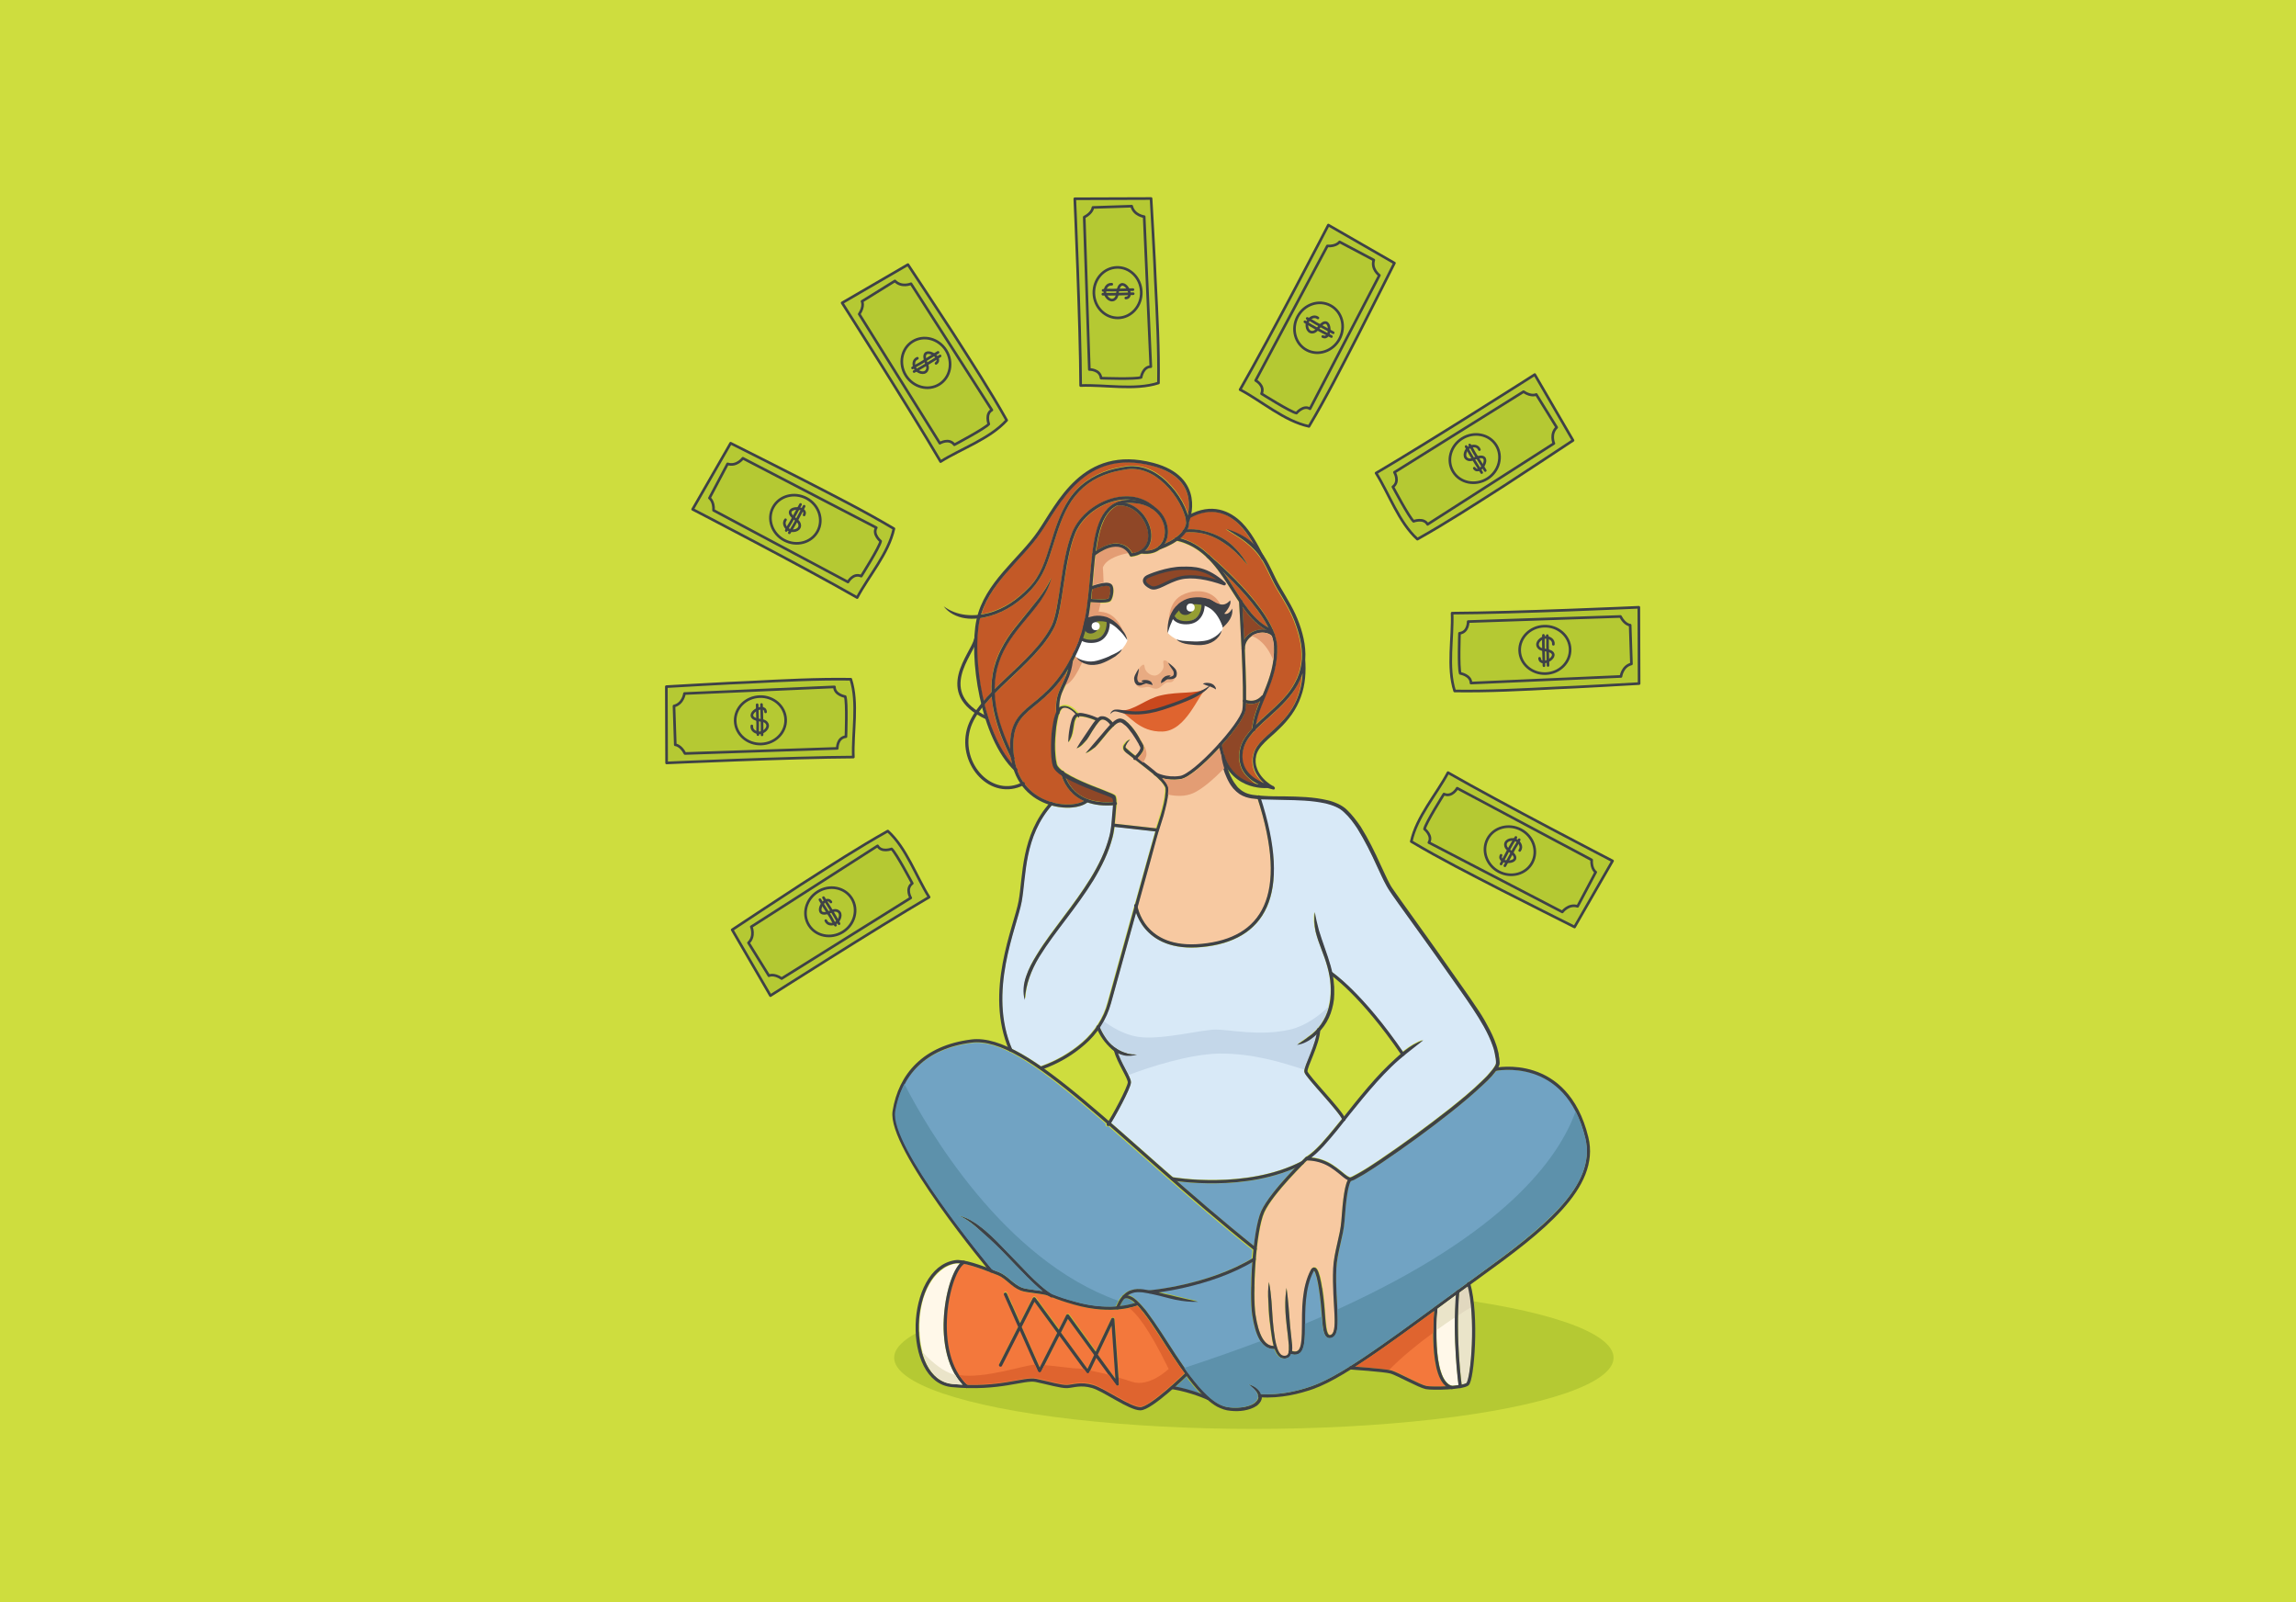 <svg height="628" viewBox="0 0 900 628" width="900" xmlns="http://www.w3.org/2000/svg"><g fill="none" fill-rule="evenodd"><path d="m0 0h900v628h-900z" fill="#cedd3e" fill-rule="nonzero"/><path d="m478.8 296.4c-.3-1-.6-2.1-.8-3.2-.2.2-.4.4-.6.6-4.9 5.3-11.3 11.1-14.6 11.6-1 .1-1.9.2-2.7.2-1.8 0-3.4-.3-4.6-.6l.5.5c.5.6 1.1 1.3 1.5 2.1.2.4.4.9.4 1.3s.1.9 0 1.3c-.2 3.3-1.1 6.4-1.9 9.5-.9 3.1-2 6.1-2.8 9.1l-2.5 9.2-4.8 17.2c.4 2.4 3.9 16.9 25.3 14.8 10.6-1 18.1-4.9 22.5-11.6 6.2-9.5 6-24.8-.7-45.3-.7-.1-1.4-.2-2.1-.3s-1.4-.3-2.1-.5l-1-.4c-.4-.1-.7-.4-1-.5-.7-.3-1.2-.9-1.8-1.3-.3-.3-.5-.5-.8-.8s-.5-.5-.7-.8c-.9-1.1-1.6-2.4-2.2-3.7-1.3-2.8-2.1-5.6-2.5-8.4z" fill="#f7c9a1" fill-rule="nonzero"/><path d="m415.2 277.1c.1-.1.2-.3.4-.4.5-.4.9-.4 1.4-.5.9-.1 1.8.1 2.6.5 1.4.7 2.5 1.8 3.4 2.9h.3c.9 0 1.8.2 2.6.4 1.5.4 3 .9 4.4 1.6 0 0 0 0 .1-.1.4-.3.8-.7 1.5-.7 1.1-.1 2.1.4 2.9 1 .6.4 1 .9 1.5 1.5.2-.2.4-.4.6-.5.7-.5 1.5-1.1 2.6-1 1.2.2 1.8.7 2.4 1.3.7.5 1.2 1.2 1.8 1.8 1.1 1.3 2 2.6 2.8 4 .4.7.8 1.4 1.2 2.1.2.4.4.7.6 1.1l.1.3c0 .1.1.2.1.4.1.3.1.6 0 .9-.2 1-.8 1.7-1.3 2.4-.4.5-.8.9-1.2 1.3 2.2 1.6 4.3 3.3 6.4 5 .3.2.5.4.8.7.1.1 4.1 2.2 9.4 1.3 5.1-.8 23.4-20.1 24.4-25.9.9-5.4-1.1-39.8-1.3-42.4-.9-1.4-1.9-2.9-2.8-4.4-2.9-4.6-5.8-9.2-9.6-12.9-.1-.1-.1-.1-.1-.1s-.1-.1-.1-.1c-3.2-3-6.9-5.4-11.8-6.5-2 1.4-4.2 2.4-6.4 3.2-1.7 1.4-4.2 2.2-7.5 1.8-1.1.6-2.4 1-3.8 1.2h-.1c-.3 0-.5-.2-.6-.4 0 0-1-2.5-3.6-3.2-2.6-.8-5.9.3-9.8 3.1-.3 2.7-.6 5.5-.8 8.4-.1 1.2-.2 2.4-.3 3.5 1.9-.7 5.8-1.8 7.3-.6.5.4.8 1 .8 1.9.2 1.6-.3 3.7-1 4.6-.5.6-2.1.8-4 .8-1.3 0-2.7-.1-3.8-.2-.7 5.9-1.8 11.5-3.8 16.4-1.1 2.6-2.2 4.9-3.3 7-.5 4.1-1.8 6.8-2.9 9.2-1.4 2.4-2.4 4.7-2.5 8.3z" fill="#f7c9a1" fill-rule="nonzero"/><g fill="#e39d74" fill-rule="nonzero" transform="translate(416 214)"><path d="m15.4 22.1c-1.3 0-2.7-.1-3.8-.2-.7 5.9-1.8 11.5-3.8 16.4-1.1 2.6-2.2 4.9-3.3 7-1.8 5-5.5 10.1-2.9 9.2 7.3-2.6 14.1-32.4 13.8-32.4z"/><path d="m23.3.4c-2.6-.8-5.9.3-9.8 3.1-.3 2.7-.6 5.5-.8 8.4-.1 1.2-.2 2.4-.3 3.5 1.1-.4 2.7-.9 4.2-1.1-.1-3.6-.3-5.9-.3-5.9 1.4-3.6 7-5.1 10.3-5.7-.7-.6-1.7-1.8-3.3-2.3z"/></g><path d="m494.6 272.7c.1-.1.2-.1.3-.2 2.4-5.7 4.8-11.7 4.5-19.3-.1-1.3-.3-2.6-.8-4-1.6-1.4-4.2-1.7-6.6-.7-2.5 1.1-4 3.2-4 5.8.3 7.3.6 15 .5 19.9.9.4 3.7 1.2 6.1-1.5z" fill="#f7c9a1" fill-rule="nonzero"/><ellipse cx="491.5" cy="532.1" fill="#b5c933" fill-rule="nonzero" rx="141" ry="27.9"/><path d="m454 522.9c-1.9-2.9-3.8-5.8-5.9-8.5-.7-.9-1.5-1.9-2.3-2.7-1.4.5-10.5 3.7-24.7-.4-4.1-1.2-5.7-1.7-10.3-3.5-1-.4-3.1-.7-5.1-.9-2.2-.3-4.4-.6-5.6-1.1-1.8-.8-3.3-2-4.8-3.2-1.4-1.1-2.6-2.2-4.1-2.8-4.7-1.9-9.7-3.8-13.4-4.5-2.3 1.5-5.3 8.4-6.4 17.6-.7 6.2-1.4 21.4 7.6 29.9 8.6.3 14.9-.9 19.4-1.7 3.4-.6 5.9-1.1 7.8-.7 1.6.3 3.2.7 4.7 1.1 3 .7 5.8 1.4 7.3 1.3.6 0 1.2-.1 2-.3 2.1-.3 4.7-.8 8.2.3 2 .6 4.9 2.3 8 4 3.9 2.2 8.3 4.7 10.5 4.7 3.2 0 13.4-9.3 17.3-13.1-3.5-5-6.8-10.3-10.2-15.5zm-15.7 20.2c-.1 0-.1 0-.2 0-.2 0-.4-.1-.5-.3l-7.8-10.8-2.8 5.8c-.1.2-.3.3-.5.4-.2 0-.4-.1-.6-.3l-10.6-14.5-7.1 14.1c-.1.2-.3.3-.6.3-.2 0-.5-.2-.6-.4l-7.2-16.2-7 13.8c-.2.3-.5.4-.8.3-.3-.2-.4-.5-.3-.8l7.5-14.8-5.6-12.6c-.1-.3 0-.7.3-.8s.7 0 .8.3l5.2 11.6 5-9.8c.1-.2.3-.3.5-.3s.4.1.6.3l9.2 12.5 2.9-5.8c.1-.2.3-.3.5-.3s.4.1.6.3l10.4 14.4 6.1-12.9c.1-.3.4-.4.7-.3s.5.3.5.6l1.8 25.4c0 .5-.2.7-.4.8z" fill="#f3783c" fill-rule="nonzero"/><path d="m370.3 512.8c.9-7.9 3.3-14.8 6-17.6-.6 0-1.2 0-1.6 0-7.5 1.2-14.8 10.6-14.3 26.4.3 9.1 3.8 19.9 13 20.8 1.4.1 2.7.2 4 .3-8.5-9-7.9-23.8-7.1-29.9z" fill="#fff8e9" fill-rule="nonzero"/><path d="m562.1 513.9c-12.1 8.8-22.3 16.3-30.8 21.7 3.8.3 12.1.9 14.1 1.5 1.2.3 3.7 1.5 6.3 2.8 2.9 1.4 6.1 3 7.5 3.3s4.5.3 7.6.1c-6.2-5-5.1-24-4.7-29.4z" fill="#f3783c" fill-rule="nonzero"/><path d="m570.7 507.6c-2 1.4-3.9 2.9-5.8 4.3-.5.4-.9.7-1.4 1-.8 8.1-1.2 28.4 5.7 30.2.9-.1 1.8-.2 2.6-.3-.5-3.2-2.3-19.3-1.1-35.2z" fill="#fff8e9" fill-rule="nonzero"/><path d="m572 506.7c-1.4 16.1.5 32.6 1 36 .9-.2 1.5-.4 1.9-.6 1.5-1.3 3.8-24.7.5-37.8-1.2.7-2.3 1.6-3.4 2.4z" fill="#eae4c9" fill-rule="nonzero"/><path d="m586.5 419.7c-.5.7-1 1.3-1.6 1.9-1 1.1-2 2.1-3 3-4.1 3.9-8.4 7.5-12.8 11-8.8 7-17.9 13.6-27.2 19.9-2.3 1.6-4.7 3.1-7.1 4.6-1.2.7-2.4 1.4-3.7 2.1-.3.2-.7.3-1 .4-.1 0-.2.1-.3.1h-.2c-1.1 1.3-2 6.6-2.6 15.9-.2 2.7-.8 5.6-1.5 8.6-.7 3.3-1.5 6.6-1.7 9.9-.2 5.2 0 10 .3 14.2.4 7.3.7 12.1-2.3 13-.8.2-1.4 0-1.7-.2-1.5-1.1-1.8-4.6-2.1-9-.1-1.3-.2-2.6-.3-4-.8-8.7-2.1-12.6-2.7-13.1 0 0-.1.1-.2.2-3.3 6.2-3.3 14.2-3.3 20.7 0 5.6 0 10-2.2 11.5-.5.3-1.1.5-1.8.5-.4 0-.9-.1-1.5-.3-.1.2-.1.3-.2.5-.2.4-.5.7-.8.9-.4.2-.8.3-1.1.4-.7.1-1.5 0-2.2-.4-1.3-.8-1.8-2.1-2.3-3.3h-.1c-4.3 0-7.1-4.4-8.5-13.4-.6-4-.6-12.4 0-20.8-13.4 7.8-29.6 10.8-36.7 11.8l2.6.6c1.4.3 2.9.6 4.3 1 2.8.7 5.7 1.4 8.6 2-3 .1-5.9-.2-8.9-.8-2.9-.6-5.7-1.5-8.6-2.1-1.4-.3-2.8-.6-4.3-.8-1.4-.1-2.8-.2-4.1.3-.6.2-1.2.5-1.8.9.4.1.8.2 1.2.4.9.4 1.6 1 2.3 1.6 1.3 1.2 2.5 2.6 3.6 3.9 2.1 2.8 4.1 5.7 6 8.6 3.8 5.8 7.4 11.7 11.6 17.2 2.1 2.7 4.3 5.4 6.8 7.7s5.4 4.3 8.7 4.5c1.7.2 3.4.1 5-.1 1.6-.3 3.3-.7 4.6-1.7.6-.5 1.1-1.1 1.3-1.7s0-1.3-.3-2c-.7-1.4-2.1-2.4-3.4-3.6 1.7.5 3.4 1.3 4.5 3 .2.3.3.6.4.9 6.5.3 13.1-.7 20.1-3.2 11-3.9 27.3-15.8 49.8-32.3 4.9-3.6 10.2-7.4 15.7-11.5 26.3-19.1 46.1-35.1 41.6-53.4-7.4-30.3-32.1-26.5-34.9-26z" fill="#71a3c3" fill-rule="nonzero"/><path d="m391.7 498.6c1.7.7 3.1 1.8 4.4 3 1.4 1.1 2.8 2.3 4.4 3 1 .4 3.2.7 5.2 1 1.1.1 2.1.3 3 .4-2.2-1.8-4.2-3.7-6.2-5.7-2.9-2.9-5.6-5.8-8.4-8.7s-5.7-5.7-8.7-8.3-6-5.3-9.7-7c2 .5 3.9 1.3 5.6 2.4l1.3.8c.4.3.8.6 1.2.9.8.6 1.6 1.2 2.4 1.9 3.1 2.6 5.9 5.6 8.7 8.5s5.6 5.8 8.4 8.7c2.8 2.8 5.7 5.6 9 7.7 3.5 1.4 5.2 1.9 8.8 2.9 6.6 1.9 12.1 2.2 16.2 1.9.5-1.3 1.2-2.5 2-3.6l.3-.3c0-.1.1-.2.2-.2.9-1 2-1.8 3.3-2.2 1.5-.5 3.1-.5 4.6-.3.9.1 1.8.2 2.6.4 1.4-.1 23.4-2.4 40.3-12.5.1-1.1.2-2.3.3-3.4-16.2-13-30.9-26-43.9-37.5-4.4-3.9-8.6-7.6-12.6-11.1-.1.1-.3.2-.4.2s-.3 0-.4-.1c-.3-.2-.3-.6-.1-.9-15-13-27.5-23.2-37.9-28.3-.1 0-.1 0-.2-.1-5.5-2.7-10.4-3.9-14.8-3.3-16.7 2.1-27.3 11.7-29.8 27-2.2 13.6 35.7 59.3 37.9 61.9 1.2.2 2.1.6 3 .9z" fill="#71a3c3" fill-rule="nonzero"/><path d="m494.7 359c-4.6 7-12.4 11.1-23.4 12.2-1.5.1-2.8.2-4.1.2-15.3 0-20.4-9.3-21.9-13.9l-9.9 35.7c-.9 3.3-2.4 6.5-4.3 9.3.6 1.4 1.4 2.8 2.2 4.1.9 1.4 2 2.6 3.3 3.6s2.7 1.8 4.2 2.3c.4.1.8.2 1.2.4l1.2.2c.2 0 .4.1.6.1h.6c.4 0 .8.1 1.3.1-1.6.5-3.5.7-5.2.3-.8-.2-1.5-.4-2.2-.8.8 2.2 1.9 4.4 2.9 6.2 1.2 2.3 2.1 4 2.1 5.1 0 2.1-5.4 12.2-7.8 15.9 4.1 3.6 8.3 7.3 12.8 11.2 3.7 3.3 7.5 6.7 11.5 10.1 2.4.4 29.7 4.5 50.3-6.2 1-1 1.6-1.6 1.7-1.7 0 0 .1 0 .1-.1 2.2-1.3 4.2-3.3 6-5.2 1.8-2 3.6-4.1 5.3-6.2.9-1.1 1.8-2.3 2.8-3.4-.9-1.8-4.9-6.5-8.3-10.3-4.4-5-6.3-7.3-6.5-8.2s.5-2.5 1.7-5.5c1.2-2.9 2.6-6.4 3.1-9.4-.3.3-.6.6-1 .9-1.9 1.6-4.2 2.9-6.7 3.2 2.1-1.4 4-2.7 5.9-4.2 1.8-1.5 3.4-3.4 4.5-5.4 2.4-4.1 3.1-9 2.8-13.8s-1.8-9.4-3.6-14c-.9-2.3-1.7-4.6-2.3-7s-.8-5-.4-7.4c.4 2.4 1 4.8 1.6 7.1.7 2.3 1.5 4.6 2.3 6.9 1.1 3.1 2.2 6.2 2.9 9.5 1.7 1.2 12.9 9.7 27.8 31.2.3-.2.5-.4.8-.6 2.2-1.7 4.6-3.2 7.2-4-4.3 3.4-8.6 6.6-12.5 10.4s-7.5 7.9-11 12.1-6.9 8.5-10.3 12.8c-1.7 2.1-3.5 4.2-5.4 6.3-1.5 1.5-3 3.1-4.7 4.4 2.2.2 4.4.8 6.5 1.8 2.6 1.3 4.8 3.2 6.9 4.9.5.4 1.1.8 1.6 1 .1 0 .3.1.3.1h.1s.1 0 .2-.1c.3-.1.6-.2.9-.4 1.2-.6 2.4-1.3 3.6-2 2.4-1.4 4.7-3 7-4.5 9.3-6.3 18.3-12.9 27.1-19.8 4.4-3.5 8.7-7 12.7-10.9 1-1 2-1.9 2.9-3 .9-1 1.8-2.1 2.4-3.2.1-.3.3-.6.3-.8s0-.6 0-.9l-.1-1-.2-1c-.1-.7-.2-1.3-.4-2-.1-.7-.4-1.3-.6-2-1.8-5.2-4.8-10-7.8-14.6-3.1-4.7-6.4-9.2-9.6-13.8-6.4-9.2-13-18.2-19.5-27.3l-2.4-3.4c-.8-1.2-1.6-2.3-2.3-3.6-1.4-2.5-2.5-5.1-3.7-7.6-2.3-5.1-4.8-10.1-7.7-14.8-1.5-2.3-3.2-4.6-5.2-6.4-1.9-1.9-4.5-2.8-7.2-3.5-5.4-1.2-11-1.3-16.6-1.4-2.8-.1-5.6-.1-8.4-.2-.3 0-.5 0-.8-.1 7 20.8 7.2 36.2.8 46z" fill="#d8e9f7" fill-rule="nonzero"/><path d="m441.3 250.9s-1.7-9.8-8.8-11c-7.9-1.4-16.2 2.8-12.5 13s21.3-2 21.3-2z" fill="#e39d74" fill-rule="nonzero"/><path d="m458.2 246.4s-1.3-9.8 5-13.1c7.1-3.7 16.6-1.2 16.2 9.6s-21.2 3.5-21.2 3.5z" fill="#e39d74" fill-rule="nonzero"/><path d="m445.2 266.5c-.5-1.7.6-3.7 1.6-4.9.6-.7 1.3-1.4 1.7-1 .2.3.1 1.4.7 2.2.9 1.4 2.6 2.2 3.9 1.9 1.2-.2 2.9-2 3-3.4.1-1.1-.5-2.3.3-2.5 1.3-.3 4.9 4.5 4.1 6 .1 0 .1-.1.2-.1.2.9-.6 2.3-1.5 2.6-.6.2-1.3 0-1.9.2s-1.1.7-1.6 1.1c-1.2 1-2 1.6-3.5 1.2-.8-.2-1.4-.6-2.2-.6s-1.5.3-2.3.3c-2.6.1-2.7-2.2-2.5-3z" fill="#e39d74" fill-rule="nonzero" opacity=".68"/><path d="m455.2 267.8c-.2-.5 0-1 .2-1.4s.5-.7.9-1c.3-.3.7-.5 1.2-.6.4-.1.9-.2 1.4 0-.4.3-.6.6-.9.9s-.6.5-.9.8c-.3.2-.6.5-.9.7-.4.1-.7.3-1 .6z" fill="#3e4147" fill-rule="nonzero"/><path d="m457 266.3c.6-.8 1.6-1 2.3-1.2.7-.3.8-.5.8-1.3 0-.7-.4-1.2-.9-1.9s-1-1.4-1.3-2.2c.7.5 1.4 1 2 1.6.3.3.6.6.9 1s.4.9.5 1.4c0 .5 0 1.1-.3 1.6-.4.5-1 .7-1.4.8-1 .2-1.7 0-2.6.2z" fill="#3e4147" fill-rule="nonzero"/><path d="m451.8 268.5c-.4-.2-.8-.2-1.1-.3-.4-.1-.7-.2-1.1-.3s-.7-.2-1.1-.4c-.4-.1-.7-.3-1.1-.5.3-.4.8-.5 1.3-.5.4 0 .9 0 1.3.1s.8.3 1.2.6c.2.4.6.8.6 1.3z" fill="#3e4147" fill-rule="nonzero"/><path d="m449.6 267.8c-.9.1-1.5.5-2.4.8-.4.1-1.1.1-1.6-.2-.5-.4-.8-.9-.9-1.4s-.2-1-.1-1.5.3-.9.5-1.3c.4-.8.8-1.5 1.3-2.2 0 .9-.2 1.7-.4 2.5s-.3 1.5-.1 2.1c.3.7.4.9 1.2.9.6 0 1.7-.2 2.5.3z" fill="#3e4147" fill-rule="nonzero"/><path d="m457.8 248.1s1.4-15.5 12.5-12.8 9.1 10.5 9.1 10.5-1 5.8-9.5 6.3-12.1-4-12.1-4z" fill="#fff" fill-rule="nonzero"/><path d="m469.9 235.7c-.4-.1-.8-.1-1.2-.1-.3-.1-.7-.1-1.2.1-.9.4-3.3 1.3-4.6 2.5-.4-.2-.8-.1-1.2.1-.7.5-1.2 1-1.7 1.8-.6 1 .2 2 1.1 2.2.7.6 1.9 1.6 2.8 1.6 2.4.2 4.9-1.2 6.5-3.2 1.1-1.3 1.7-4.4-.5-5z" fill="#959e33" fill-rule="nonzero"/><path d="m457.7 248.1c-.1-1.5 0-3 .3-4.5s.9-3 1.7-4.3c.2-.4.4-.7.7-1 .2-.3.5-.7.8-.9.3-.3.6-.6.9-.9l1-.7c1.4-.9 3-1.5 4.6-1.6.4 0 .8-.1 1.2-.1h1.2c.8 0 1.6.2 2.5.3 1.6.4 3.2 1.2 4.5 2.5 1.3 1.2 2 2.8 2.4 4.3.4 1.6.4 3.2 0 4.7 0 0 0 0-.1 0-1.1-2.9-2.4-5.3-4.3-6.9-1-.8-2-1.3-3.2-1.7-.6-.1-1.2-.4-1.9-.4l-1-.1c-.3 0-.7 0-1 0-1.3 0-2.6.3-3.8.9s-2.1 1.6-3 2.6c-.9 1.1-1.5 2.4-2 3.7-.6 1.2-1 2.6-1.5 4.1.1 0 .1 0 0 0z" fill="#3e4147" fill-rule="nonzero"/><path d="m461.2 250.6c1.6.6 3.2.6 4.8.7.8 0 1.6.1 2.4.1s1.6 0 2.4-.1c1.6-.1 3.1-.4 4.5-1.2 1.4-.7 2.6-1.7 3.6-3-.4 1.7-1.6 3.1-3 4.1-1.5 1-3.2 1.5-5 1.6-1.7.1-3.4-.1-5.1-.3-.8-.1-1.7-.3-2.5-.6-.7-.3-1.6-.7-2.1-1.3z" fill="#3e4147" fill-rule="nonzero"/><path d="m442 250.8s-7-13.9-16.3-7.3-4.6 13.1-4.6 13.1 3.1 5 11.2 2.4c8.1-2.5 9.7-8.2 9.7-8.2z" fill="#fff" fill-rule="nonzero"/><path d="m432.7 243c-.4-.1-.8-.1-1.2-.1-.3-.1-.7-.1-1.2.1-.9.4-3.3 1.3-4.6 2.5-.4-.2-.8-.1-1.2.1-.7.5-1.2 1-1.7 1.8-.6 1 .2 2 1.1 2.2.7.6 1.9 1.6 2.8 1.6 2.4.2 4.9-1.2 6.5-3.2 1.1-1.3 1.7-4.4-.5-5z" fill="#959e33" fill-rule="nonzero"/><path d="m422.4 248.5s1 3.3 6.3 2.8c5.2-.5 6.1-6 5.6-8.3" stroke="#3e4147" stroke-linecap="round" stroke-linejoin="round" stroke-width="1.25"/><ellipse cx="427.878" cy="245.682" fill="#3e4147" fill-rule="nonzero" rx="2.9" ry="2.5" transform="matrix(.866 -.5 .5 .866 -65.516 246.86)"/><circle cx="429.5" cy="245.4" fill="#fff" fill-rule="nonzero" r="1.6"/><path d="m441.9 250.9c-.8-1.2-1.7-2.4-2.7-3.4s-2-2-3.2-2.7-2.4-1.2-3.8-1.3c-1.3-.1-2.6 0-3.9.5-.3.1-.6.2-.9.4l-.9.5c-.6.3-1.1.7-1.6 1.1-1 .8-1.8 1.7-2.4 2.8-1.2 2.2-1.5 4.9-1.5 8v.1c-1-1.2-1.6-2.8-1.8-4.4s-.1-3.4.7-4.9c.7-1.6 1.9-2.9 3.2-3.9.7-.4 1.4-.9 2.2-1.2l1.1-.5c.4-.1.8-.2 1.2-.3 1.6-.5 3.3-.5 4.9-.2l1.2.3c.4.1.8.3 1.1.5.4.1.7.4 1.1.6.3.2.7.4 1 .7 1.3 1 2.3 2.1 3.1 3.4.9 1 1.6 2.4 1.9 3.9.1 0 .1 0 0 0z" fill="#3e4147" fill-rule="nonzero"/><path d="m439.8 254.4c-.3.8-.9 1.5-1.6 2-.6.6-1.3 1.1-2.1 1.5-1.5.9-2.9 1.6-4.6 2.2-1.7.5-3.5.7-5.2.3s-3.4-1.3-4.3-2.7c1.4.9 3 1.3 4.5 1.5s3.1-.1 4.6-.6c.7-.2 1.5-.5 2.3-.8s1.5-.6 2.2-1c1.4-.6 2.9-1.3 4.2-2.4z" fill="#3e4147" fill-rule="nonzero"/><path d="m459.6 241.2s1 3.3 6.3 2.8c5.2-.5 6.1-6 5.6-8.3" stroke="#3e4147" stroke-linecap="round" stroke-linejoin="round" stroke-width="1.25"/><g fill-rule="nonzero"><ellipse cx="464.982" cy="238.417" fill="#3e4147" rx="2.9" ry="2.5" transform="matrix(.866 -.5 .5 .866 -56.912 264.44)"/><circle cx="466.7" cy="238.1" fill="#fff" r="1.6"/><path d="m473.5 234.5c3.7 2 5.9 3.9 8.7.8.8 1.8-2.3 5.2-2.3 5.2s1.6.8 3.1-2c.7 4.1-3.7 7.4-3.7 7.4.6-5-5.8-11.4-5.8-11.4z" fill="#3e4147"/><path d="m439.5 279.1c3 .9 7 7.9 16.2 7.6 9.3-.3 13.9-14.3 17.1-16.7l-18.8 7.5z" fill="#df642f"/><path d="m439.5 278.4c4.8.3 9.7-4.6 15.7-5.9 7.1-1.6 13.4-.4 17.6-2.6 0 0-11.4 6.3-18 7.9-9.7 2.4-15.3.6-15.3.6z" fill="#ca481d"/><path d="m435.2 279.9c.1-.4.3-.9.7-1.2.4-.4.9-.6 1.4-.6 1-.1 1.9.1 2.7.2 1.7.2 3.4.5 5.2.5 3.5 0 6.9-.7 10.2-1.8s6.7-2.2 9.9-3.7c3.1-1.6 6.5-2.7 9.3-4.9-.5.8-1.2 1.4-1.8 2-.7.6-1.4 1.1-2.2 1.6-1.5 1-3.1 1.8-4.8 2.5-3.3 1.4-6.6 2.6-10 3.7s-7 1.8-10.6 1.8c-1.8 0-3.7-.1-5.4-.6-.9-.2-1.7-.5-2.5-.6s-1.5.4-2.1 1.1z" fill="#3e4147"/><path d="m471.5 268c.5-.3 1-.4 1.5-.4s1.1.1 1.6.2c.5.2 1 .4 1.4.9.4.4.7 1 .6 1.5-.4-.3-.8-.5-1.2-.7s-.8-.3-1.2-.5c-.8-.2-1.7-.5-2.7-1z" fill="#3e4147"/><path d="m456.5 209.6c.8-5.2-3-11.2-10.6-12.3-1.6-.2-3-.3-4.4-.1 5.2 1.4 9.3 6.6 9.8 11.7.3 2.9-.5 5.2-2.3 6.9 4.8 0 7.1-3.2 7.5-6.2z" fill="#c35927"/><path d="m427.8 234.7c3 .3 6.2.3 6.7-.2.4-.5.9-2.4.7-3.7-.1-.5-.2-.9-.4-1-.8-.7-4.3.2-6.6 1-.2 1.4-.3 2.6-.4 3.9z" fill="#8f4727"/><path d="m438.3 198.1c-.1 0-.1 0-.2 0-.7.3-1.3.7-1.9 1.2-3.9 3.1-5.5 9.3-6.5 16.6 3.9-2.6 7.2-3.5 10-2.6 2.5.7 3.7 2.6 4.2 3.5 6.2-1 6.4-5.7 6.2-7.7-.6-5.6-5.8-11.5-11.8-11z" fill="#8f4727"/><path d="m396.3 236.1c2.6-1.7 5-3.8 7.2-6.1 4.5-4.5 6.4-10.7 8.3-16.8s3.8-12.4 7.4-17.8c1.8-2.7 4.1-5.1 6.8-7s5.7-3.3 8.8-4.3c1.6-.5 3.1-.8 4.7-1.1l2.4-.4 1.2-.1h1.3c3.3.1 6.6 1.3 9.3 3.1 2.8 1.8 5.1 4.2 7.1 6.7 2 2.6 3.6 5.5 4.7 8.6.1.2.1.4.2.5.5-2.4.8-6.2-1.1-9.9-2.1-4.2-6.5-7.2-12.9-9-23.3-6.2-33.4 9.9-40.8 21.6-1.1 1.7-2.1 3.3-3.1 4.8-2.5 3.6-5.5 6.9-8.7 10.4-5.9 6.4-11.9 13.1-14.4 21.4 1.1-.2 2.2-.4 3.2-.7 2.9-.8 5.8-2.2 8.4-3.9z" fill="#c35927"/><path d="m465.4 207.5c2.2-.2 4.3.1 6.3.5 2.5.6 4.9 1.5 7.1 2.7 1.1.7 2.2 1.3 3.1 2.1 1 .7 1.9 1.7 2.8 2.6s1.6 1.9 2.4 2.9c.7 1 1.4 2.1 2 3.1-.9-.9-1.7-1.8-2.5-2.7l-1.3-1.3c-.4-.4-.8-.9-1.3-1.3l-1.4-1.2c-.2-.2-.5-.4-.7-.6l-.7-.5c-1-.7-2-1.4-3-2-2.1-1.2-4.3-2.2-6.7-2.7-2.3-.5-4.7-.7-6.9-.4-.4.5-.8 1-1.3 1.4-.2.2-.5.4-.8.7 4.8 1.3 8.5 3.7 11.7 6.8 2.5 2.1 19.4 16.6 24.8 29.2v.1c.2.6.4 1.1.6 1.6v.1c.5 1.6.9 3.1.9 4.5.4 8.1-2.4 14.6-4.8 20.3-1.5 3.7-3 7.2-3.6 10.7 3.6-3.5 7.4-6.5 10.7-10.1 1.8-1.9 3.4-4 4.6-6.3 1.3-2.3 2.1-4.8 2.5-7.3.8-5.2-.3-10.4-2.1-15.4-1.7-5-4.5-9.5-7.3-14.1-2.8-4.7-4.4-9.9-7.7-13.9-1.6-2-3.6-3.7-5.7-5.3-2.1-1.5-4.4-2.8-6.7-4.3 4.1 1 7.9 3.1 11 6-1.8-3.1-3.5-5.6-5.5-7.7-3.9-4-10.5-7.7-19.4-2.9-.2.7-.4 1.2-.4 1.4v.4.7c0 .2-.1.4-.1.6-.1.6-.3 1.1-.6 1.6z" fill="#c35927"/><path d="m496.4 246.9c-3.8-2-6.7-5.3-9.4-9.1.2 2.7.4 7.4.7 12.8.8-1.4 2.1-2.5 3.7-3.2 1.7-.7 3.4-.8 5-.5z" fill="#8f4727"/><path d="m479.8 224.5c1.4 2 2.8 4.2 4.1 6.3 3.9 6.2 7.6 12.1 13.2 15.1-3.8-7.6-11.6-15.9-17.3-21.4z" fill="#c35927"/><path d="m488.2 303.7c-.9-1.1-1.6-2.3-2-3.7s-.6-2.8-.5-4.2.4-2.8.9-4.1c1-2.4 2.5-4.3 4.2-6.1.3-3.6 1.5-7.1 3-10.7-1.2.7-2.3 1-3.4 1-.8 0-1.5-.1-2.1-.3 0 1.2-.1 2.2-.2 2.9-.5 3-5 8.8-9.2 13.6 1.9 12 9.7 14.9 14.2 15.5-.6-.3-1.3-.7-1.9-1.1-1-.9-2.1-1.8-3-2.8z" fill="#8f4727"/><path d="m503.9 274.9c-3.6 4-7.9 7.3-11.6 11-1.8 1.9-3.5 3.9-4.5 6.3-.9 2.3-1.2 5-.4 7.4.7 2.4 2.5 4.4 4.7 5.8 1.1.7 2.2 1.3 3.4 1.8-1-.8-1.8-1.8-2.6-2.8-.8-1.1-1.4-2.3-1.7-3.6-.2-.6-.2-1.3-.3-2 0-.3 0-.7 0-1s0-.7.1-1c.2-1.3.6-2.6 1.4-3.8.7-1.1 1.6-2.1 2.5-3 1.8-1.8 3.8-3.4 5.5-5.1 3.6-3.4 6.7-7.4 8.3-12.1 1-2.7 1.5-5.6 1.7-8.5-.5 1.4-1 2.7-1.7 3.9-1.3 2.5-3 4.7-4.8 6.7z" fill="#c35927"/><path d="m475.1 463.8c-6.1 0-11-.5-13.6-.8 9.3 8.2 19.4 16.8 30 25.3.7-5.7 1.6-10.8 2.9-13.7 2.3-5 8.7-12.2 13.1-16.8-10.8 4.8-23 6-32.4 6z" fill="#71a3c3"/><path d="m388.7 273.1c-1 1-1.9 2.1-2.8 3.1 2.3 9.1 5.9 17.7 10.9 23.3-.2-.7-.3-1.4-.4-2.2-3-5.8-5.5-12-6.9-18.4-.3-1.9-.6-3.9-.8-5.8z" fill="#c35927"/><path d="m524.3 486.9c.7-3 1.3-5.8 1.5-8.4.6-9.1 1.4-14.2 2.6-16.2-.6-.3-1.1-.7-1.6-1-2.2-1.8-4.3-3.6-6.7-4.8s-5-1.8-7.6-1.8c-1.6 1.6-13.7 13.5-16.8 20.5-3.5 7.6-4.6 32.6-3.5 40.1 1.2 8.1 3.5 12.1 7 12.3-.2-.9-.5-1.8-.6-2.6-.4-2.5-.7-5-1-7.5s-.4-5-.5-7.5 0-5 .3-7.5c.5 2.5.8 5 1 7.5s.3 5 .5 7.5.5 5 .9 7.4c.2 1.2.5 2.4.9 3.6.4 1.1.9 2.2 1.8 2.7.4.2.9.3 1.4.2s.8-.3 1-.7.3-1 .3-1.6 0-1.2 0-1.8c-.2-2.5-.5-4.9-.8-7.4-.6-5-.9-10.1-.1-15.1.7 5 1 9.9 1.4 14.9.2 2.5.6 5 .8 7.5 0 .6.1 1.3 0 1.9v.3c1 .3 1.7.3 2.3-.1 1.6-1.1 1.6-5.5 1.7-10.5 0-6.6.1-14.8 3.5-21.3.5-.9 1.1-1 1.5-.9 1.6.4 2.8 5.2 3.7 14.3.1 1.4.2 2.7.3 4 .3 3.6.5 7.3 1.5 8.1.1.1.3.2.6.1 2-.6 1.7-5.5 1.4-11.7-.2-4-.5-9.1-.3-14.4 0-3.4.8-6.8 1.6-10.1z" fill="#f7c9a1"/><path d="m436.2 312.3c-.5-.3-1.3-.6-2-.9-5.6-2.2-11.3-4.2-16.6-7.3.8 2.4 3 6.9 8.9 9.1h.1c2.6.9 5.9 1.4 10.1 1.1 0-.1 0-.3 0-.4 0-.4 0-.7-.1-1-.2-.3-.3-.6-.4-.6z" fill="#8f4727"/><path d="m405.1 275.4c4.2-3.5 9.3-7.6 14.2-16.5 1.1-2 2.2-4.3 3.3-6.9 3.1-7.5 3.9-16.9 4.7-26.1.3-3 .5-5.9.9-8.8 1-8.2 2.7-15.3 7.1-18.8 2.1-1.7 4.7-2.5 7.9-2.4-2-.2-4.1 0-6.3.5-6.9 1.7-13.1 6.9-15.5 13-2.3 5.9-3.5 13.8-4.6 20.8-1 6.6-1.8 12.4-3.5 15.6-3.5 7.1-10.3 13.5-16.8 19.7-2.3 2.2-4.6 4.3-6.7 6.4.1 2.3.4 4.6.9 6.8 1.1 5.2 3 10.3 5.3 15.2-.4-10.7 3.6-14 9.1-18.5z" fill="#c35927"/><path d="m437.5 318.5-.4 4.3 15.9 1.8c.6-1.8 1.2-3.6 1.7-5.4.9-3 1.7-6.1 1.9-9.2 0-.4 0-.7 0-1.1 0-.3-.1-.6-.3-.9-.3-.6-.8-1.2-1.3-1.8-1-1.1-2.2-2.2-3.4-3.2-2.4-2-5-3.9-7.5-5.9l-1.9-1.5c-.7-.5-1.3-.9-1.9-1.7-.4-.6-.3-1.2-.2-1.7.2-.5.5-.8.8-1.2.6-.6 1.3-1.1 2.1-1.4-.5.6-1.1 1.2-1.4 1.9-.2.3-.3.6-.4.9s.1.5.2.6c.4.4 1.1 1 1.7 1.5s1.2 1 1.9 1.5c.1 0 .1.1.2.1.4-.4.8-.9 1.2-1.3.5-.6.9-1.3 1-1.8 0-.1 0-.2 0-.3 0 0 0-.1-.1-.2l-.1-.3c-.2-.3-.4-.7-.5-1-.4-.7-.8-1.4-1.2-2-.8-1.3-1.7-2.6-2.7-3.8-.5-.6-1-1.2-1.6-1.6-.3-.3-.6-.4-.9-.7-.3-.2-.6-.3-.8-.3-.5 0-1.2.3-1.8.8-.3.3-.7.6-1 .9 0 0-.1.1-.1.1-.2.2-.4.4-.6.6-1.1 1.1-2.1 2.4-3.1 3.6s-2 2.5-3.2 3.7c-1.2 1.1-2.5 2.2-4 2.8 1.1-1.2 2.1-2.4 3.1-3.6s2.1-2.4 3.1-3.6 2.1-2.5 3.2-3.7l.3-.3c-.8-1.2-2.1-2.2-3.3-2.1-.2 0-.5.2-.8.4-.1.1-.2.2-.3.3-.2.2-.3.4-.5.5-.5.6-1 1.3-1.5 2.1-1 1.4-1.8 3-2.8 4.4s-2.2 2.9-3.9 3.6c.9-1.5 1.8-3 2.8-4.4l2.9-4.3c.5-.7 1-1.4 1.6-2.1-1.2-.5-2.5-1-3.8-1.3-.8-.2-1.6-.3-2.3-.3-.1 0-.3 0-.4 0h-.1c-.1.1-.3 0-.4.1-.2.1-.4.4-.6.6-.3.6-.6 1.4-.7 2.2-.2.8-.2 1.6-.4 2.4-.3 1.6-.8 3.3-1.9 4.7.1-1.7.2-3.3.5-5 .1-.8.3-1.6.5-2.5.2-.8.4-1.7.9-2.5.2-.4.6-.8 1-1-.8-.9-1.6-1.7-2.6-2.2-.6-.3-1.3-.5-1.9-.4-.3 0-.6.1-.8.3-.2.1-.4.4-.6.7-.7 1.2-1 2.7-1.3 4.2s-.5 3-.6 4.5c-.3 3-.4 6.1-.1 9 .1.7.1 1.5.3 2.2.1.4.1.7.2 1.1.1.3.2.6.4.9.8 1.1 2 2 3.3 2.8 2.6 1.6 5.3 2.8 8.1 4s5.7 2.2 8.5 3.4c.7.3 1.4.5 2.2 1 .1 0 .3.2.4.3s.2.2.2.4c.1.2.2.5.2.7.1.4.1.9.1 1.3v1 .1c-.2 1-.3 2.2-.4 3.3z" fill="#f7c9a1"/><path d="m465.1 539.5c-.7.7-2.3 2.2-4.3 4 4 .8 7.5 1.9 9.8 2.8-1.8-1.9-3.5-3.9-5.1-6 0-.4-.2-.6-.4-.8z" fill="#5d91ab"/><path d="m430.3 530.9 7 9.5-1.5-20.9z" fill="#f3783c"/><path d="m415.9 522.3 10.4 14.2 2.6-5.5-10.3-14.1z" fill="#f3783c"/><path d="m388.6 271.4c-.1-4.1.4-8.3 1.7-12.2 1.1-3.2 2.6-6.1 4.4-8.9s3.9-5.3 6-7.9c4.1-5.1 8.6-9.8 11.3-15.9-.7 3.2-2.3 6.2-4.2 9-1.9 2.7-4 5.2-6.1 7.7-4.2 5-8.2 10.2-10.2 16.4-1.2 3.4-1.7 7-1.7 10.5 1.9-1.9 3.8-3.7 5.8-5.6 6.5-6.1 13.2-12.4 16.6-19.3 1.5-3.1 2.4-9 3.4-15.3 1.1-7 2.2-15 4.6-21 2.6-6.5 9-11.9 16.4-13.7 5.9-1.5 11.5-.3 15.6 3.2v.1c4.2 2.8 6.1 7.3 5.5 11.4-.2 1.1-.5 2.2-1.1 3.2 2.1-1 4.1-2.2 5.8-3.7 1.1-1 2-2.3 2.4-3.7 0-.2.1-.3.1-.5v-.5c0-.2 0-.4 0-.5l-.1-.6c-.1-.7-.3-1.5-.6-2.2-1-2.9-2.6-5.7-4.5-8.2s-4.2-4.7-6.8-6.5c-2.6-1.7-5.6-2.8-8.7-2.9h-1.2l-1.1.1-2.3.4c-1.5.3-3.1.6-4.6 1.1-3 .9-5.9 2.3-8.4 4.1s-4.7 4.1-6.5 6.7c-3.5 5.2-5.4 11.4-7.3 17.5-1 3.1-1.9 6.1-3.2 9.1s-3.1 5.8-5.3 8.2-4.7 4.5-7.4 6.3-5.7 3.2-8.8 4.1c-1.3.4-2.6.7-4 .9-.1.3-.2.6-.2.9-.5 2.2-.8 4.8-.9 7.6-.3 7 .6 15.7 2.5 24 1-1.2 2.1-2.3 3.1-3.4z" fill="#c35927"/><path d="m424.9 313.9c-7-3.2-8.7-9.5-9-10.8-.8-.6-1.7-1.3-2.3-2.2-.2-.3-.5-.8-.6-1.2s-.2-.8-.3-1.2c-.1-.8-.2-1.6-.3-2.3-.2-3.1-.1-6.2.1-9.3.2-1.5.4-3.1.7-4.6.2-1 .4-2 .8-2.9-.5-5.2.9-8.1 2.3-11.2.8-1.6 1.5-3.3 2.1-5.4-4.4 6.9-8.8 10.5-12.6 13.6-5.6 4.6-9.4 7.6-8.5 18.7.4 5.1 2 8.8 4 11.7l.2.2v.1c2.8 3.7 6.3 5.7 8.8 6.7 5.8 2.1 11.8 1.8 14.6.1z" fill="#c35927"/><path d="m400.5 520 7.1 15.9 6.8-13.5-8.9-12.2z" fill="#f3783c"/><path d="m408 417.8c5.9-2.1 11.5-5.3 16.2-9.4s8.3-9.5 9.9-15.6l10.2-36.8.3-1v-.1c0-.2 0-.4.2-.5l4.7-16.9 2.6-9.2c.2-.8.5-1.7.7-2.5l-15.8-1.8c-.2 1.2-.4 2.5-.7 3.6-1.5 6-4.3 11.6-7.5 16.9-3.2 5.2-6.9 10.2-10.6 15.1s-7.4 9.7-10.6 14.9c-1.6 2.6-2.9 5.3-3.9 8.1s-1.6 5.7-1.8 8.8c-.9-3-.5-6.3.5-9.2 1-3 2.5-5.7 4.1-8.3 3.2-5.3 7-10.1 10.6-15 3.7-4.9 7.3-9.8 10.5-15s5.9-10.7 7.4-16.5c.4-1.5.6-2.9.8-4.4l.4-4.6c.1-.9.2-1.9.2-2.8-.8.1-1.6.1-2.4.1-3.1 0-5.6-.5-7.8-1.2-1.6 1.2-4.4 2.1-7.8 2.1-2 0-4.1-.3-6.2-.9-8.6 9.8-9.9 21.3-10.9 30.5-.3 2.6-.5 5-.9 7.2-.4 2.1-1.2 4.8-2.1 8-3.5 11.9-9.4 31.8-1.7 49.6 3.6 1.7 7.4 4 11.4 6.8z" fill="#d8e9f7"/><path d="m439 511.9c2.8-.3 4.8-.9 5.7-1.2 0 0 0 0-.1-.1-.6-.6-1.3-1.1-2-1.4-.6-.3-1.3-.5-1.9-.3-.1.1-.1.1-.2.2-.5.8-1 1.8-1.5 2.8z" fill="#5d91ab"/><path d="m449.3 226.3c-1.3 1.1-.8 2.6 1.8 3.9 2.4 1.2 6.2-2.4 11.6-3.7 4.6-1.1 10.9 0 17.2 2.3-6.8-6.2-12-6.2-16.4-6.1-5.5-.1-13.6 3-14.2 3.6z" fill="#8f4727" stroke="#3e4147" stroke-linecap="round" stroke-linejoin="round" stroke-width="1.25"/><path d="m511.3 419.2c.2-1 .8-2.4 1.7-4.6 1.2-2.9 2.6-6.4 3.1-9.4-.3.3-.6.6-1 .9-1.9 1.6-4.2 2.9-6.7 3.2 2.1-1.4 4-2.7 5.9-4.2 1.8-1.5 3.4-3.4 4.5-5.4 1-1.7 1.6-3.4 2.1-5.3-3.8 3.7-9.2 7.7-15.2 9.1-11.8 2.7-23.5 0-29.1 0-5.7 0-21.7 4.3-30.8 2.8-5.4-.9-10.2-3.9-13.3-6.2-.4.8-.9 1.6-1.4 2.3.6 1.4 1.4 2.8 2.2 4.1.9 1.4 2 2.6 3.3 3.6s2.7 1.8 4.2 2.3c.4.1.8.2 1.2.4l1.2.2c.2 0 .4.1.6.1h.6c.4 0 .8.1 1.3.1-1.6.5-3.5.7-5.2.3-.8-.2-1.5-.4-2.2-.8.8 2.2 1.9 4.4 2.9 6.2.5.9.9 1.7 1.2 2.4 8.2-3.1 23.4-8.1 35.4-8.4 13.8-.1 24.9 3.6 33.5 6.3z" fill="#c4d7e9"/></g><path d="m438.2 197.5c11.2-.9 18.8 18.2 5.2 20 0 0-3.3-8.5-14.6-.3" stroke="#3e4147" stroke-linecap="round" stroke-linejoin="round" stroke-width="1.25"/><path d="m447.3 216.3c13.4 1.9 13.5-17.4-1.4-19.6-23.6-3.5-13.8 33.9-22.8 55.5-12.1 29.3-28.1 21.2-26.4 42.9s24.3 23.3 29.4 18.7" stroke="#3e4147" stroke-linecap="round" stroke-linejoin="round" stroke-width="1.25"/><path d="m454.4 214c2.9-1.1 5.8-2.5 8-4.6 1.1-1 2-2.3 2.4-3.7 0-.2.1-.3.1-.5v-.5c0-.2 0-.4 0-.5l-.1-.6c-.1-.7-.3-1.5-.6-2.2-1-2.9-2.6-5.7-4.5-8.2s-4.2-4.7-6.8-6.5c-2.6-1.7-5.6-2.8-8.7-2.9h-1.2l-1.1.1-2.3.4c-1.5.3-3.1.6-4.6 1.1-3 .9-5.9 2.3-8.4 4.1s-4.7 4.1-6.5 6.7c-3.5 5.2-5.4 11.4-7.3 17.5-1 3.1-1.9 6.1-3.2 9.1s-3.1 5.8-5.3 8.2-4.7 4.5-7.4 6.3-5.7 3.2-8.8 4.1-6.5 1.4-9.8.9-6.5-2.1-8.4-4.7c5.2 3.9 11.8 4.2 17.8 2.6 3-.8 5.9-2.2 8.5-3.9s5-3.8 7.2-6.1c4.5-4.5 6.4-10.7 8.3-16.8s3.8-12.4 7.4-17.8c1.8-2.7 4.1-5.1 6.8-7s5.7-3.3 8.8-4.3c1.6-.5 3.1-.8 4.7-1.1l2.4-.4 1.2-.1h1.3c3.3.1 6.6 1.3 9.3 3.1 2.8 1.8 5.1 4.2 7.1 6.7 2 2.6 3.6 5.5 4.7 8.6.3.8.5 1.6.6 2.4l.1.6v.7.7c0 .2-.1.4-.1.6-.4 1.7-1.5 3.2-2.7 4.3-2.5 2.3-5.4 3.7-8.5 4.9-.3.1-.7 0-.8-.4s0-.8.4-.9z" fill="#3e4147" fill-rule="nonzero"/><path d="m451.8 198.8c-9.8-8.5-26.5-1.1-31 10.2s-4.7 29.6-8 36.4c-7.4 15-29.6 26.9-33.2 40.6s9.1 27.5 21.5 21.1" stroke="#3e4147" stroke-linecap="round" stroke-linejoin="round" stroke-width="1.25"/><path d="m412.1 226.5c-.7 3.2-2.3 6.2-4.2 9-1.9 2.7-4 5.2-6.1 7.7-4.2 5-8.2 10.2-10.2 16.4-2.1 6.1-2.1 12.8-.8 19.1 1.4 6.3 3.9 12.4 6.8 18.2.2.3 0 .7-.3.8-.3.2-.7 0-.8-.3-3-5.9-5.5-12-6.9-18.5s-1.4-13.4.8-19.7c1.1-3.2 2.6-6.1 4.4-8.9s3.9-5.3 6-7.9c4.1-5.2 8.6-9.9 11.3-15.9z" fill="#3e4147" fill-rule="nonzero"/><path d="m465.6 204.1s6.8-16.7-13.7-22.1c-27.3-7.2-37.1 15.8-44.6 26.6-7.5 10.9-20.8 20-23.9 34.3s1.4 46.3 14.8 58.8" stroke="#3e4147" stroke-linecap="round" stroke-linejoin="round" stroke-width="1.25"/><path d="m382.4 250.6c-1.1 5.6-16.5 21 4.3 30.7" stroke="#3e4147" stroke-linecap="round" stroke-linejoin="round" stroke-width="1.25"/><path d="m443 289.8c-.5.6-1.1 1.2-1.4 1.9-.2.3-.3.6-.4.9s.1.5.2.6c.4.4 1.1 1 1.7 1.5s1.2 1 1.9 1.5c2.5 1.9 5.1 3.8 7.6 5.9 1.2 1 2.4 2.1 3.5 3.4.5.6 1.1 1.3 1.5 2.1.2.4.4.9.4 1.3s.1.9 0 1.3c-.2 3.3-1.1 6.4-1.9 9.5-.9 3.1-2 6.1-2.8 9.1l-2.5 9.2-5.1 18.4-10.2 36.8c-1.7 6.3-5.4 12-10.3 16.2-4.9 4.3-10.5 7.5-16.6 9.7-.3.1-.7-.1-.8-.4s.1-.7.4-.8c5.9-2.1 11.5-5.3 16.2-9.4s8.3-9.5 9.9-15.6l10.2-36.8 5.1-18.4 2.6-9.2c.8-3.1 1.9-6.1 2.8-9.1s1.7-6.1 1.9-9.2c0-.4 0-.7 0-1.1 0-.3-.1-.6-.3-.9-.3-.6-.8-1.2-1.3-1.8-1-1.1-2.2-2.2-3.4-3.2-2.4-2-5-3.9-7.5-5.9l-1.9-1.5c-.7-.5-1.3-.9-1.9-1.7-.4-.6-.3-1.2-.2-1.7.2-.5.5-.8.8-1.2.3-.6 1-1.1 1.8-1.4z" fill="#3e4147" fill-rule="nonzero"/><path d="m425.5 295.2c1.1-1.2 2.1-2.4 3.1-3.6s2.1-2.4 3.1-3.6 2.1-2.5 3.2-3.7c.6-.6 1.2-1.2 1.8-1.7.7-.5 1.5-1.1 2.6-1 1.2.2 1.8.7 2.4 1.3.7.5 1.2 1.2 1.8 1.8 1.1 1.3 2 2.6 2.8 4 .4.7.8 1.4 1.2 2.1.2.4.4.7.6 1.1l.1.3c0 .1.1.2.1.4.1.3.1.6 0 .9-.2 1-.8 1.7-1.3 2.4s-1.1 1.2-1.7 1.8c-.3.2-.6.2-.9 0-.2-.3-.2-.6 0-.9.6-.5 1.1-1.1 1.6-1.7s.9-1.3 1-1.8c0-.1 0-.2 0-.3 0 0 0-.1-.1-.2l-.1-.3c-.2-.3-.4-.7-.5-1-.4-.7-.8-1.4-1.2-2-.8-1.3-1.7-2.6-2.7-3.8-.5-.6-1-1.2-1.6-1.6-.3-.3-.6-.4-.9-.7-.3-.2-.6-.3-.8-.3-.5 0-1.2.3-1.8.8s-1.2 1-1.7 1.6c-1.1 1.1-2.1 2.4-3.1 3.6s-2 2.5-3.2 3.7c-1 .7-2.3 1.8-3.8 2.4z" fill="#3e4147" fill-rule="nonzero"/><path d="m422 293.3c.9-1.5 1.8-3 2.8-4.4l2.9-4.3c.5-.7 1-1.5 1.6-2.2.3-.3.6-.7 1-1s.8-.7 1.5-.7c1.1-.1 2.1.4 2.9 1s1.4 1.3 1.9 2.1c.2.3.1.7-.2.9s-.7.1-.9-.2c-.8-1.3-2.2-2.6-3.5-2.5-.2 0-.5.2-.8.4-.3.3-.6.6-.8.9-.5.6-1 1.3-1.5 2.1-1 1.4-1.8 3-2.8 4.4-1.2 1.3-2.3 2.8-4.1 3.5z" fill="#3e4147" fill-rule="nonzero"/><path d="m418.7 290.9c.1-1.7.2-3.3.5-5 .1-.8.3-1.6.5-2.5.2-.8.4-1.7.9-2.5.3-.4.6-.9 1.1-1.1.2-.2.5-.2.8-.3.3 0 .5 0 .7-.1.9 0 1.8.2 2.6.4 1.7.4 3.2 1 4.8 1.7.3.1.5.5.3.8-.1.3-.5.5-.8.3-1.5-.7-3-1.2-4.6-1.6-.8-.2-1.6-.3-2.3-.3-.2 0-.4 0-.5 0-.1.1-.3 0-.4.1-.2.1-.4.4-.6.6-.3.6-.6 1.4-.7 2.2-.2.8-.2 1.6-.4 2.4-.3 1.9-.8 3.6-1.9 4.9z" fill="#3e4147" fill-rule="nonzero"/><path d="m422.2 280.6c-.8-1.1-1.9-2.2-3.2-2.8-.6-.3-1.3-.5-1.9-.4-.3 0-.6.1-.8.3-.2.1-.4.4-.6.7-.7 1.2-1 2.7-1.3 4.2s-.5 3-.6 4.5c-.3 3-.4 6.1-.1 9 .1.7.1 1.5.3 2.2.1.4.1.7.2 1.1.1.3.2.6.4.9.8 1.1 2 2 3.3 2.8 2.6 1.6 5.3 2.8 8.1 4s5.7 2.2 8.5 3.4c.7.3 1.4.5 2.2 1 .1 0 .3.2.4.3s.2.2.2.4c.1.2.2.5.2.7.1.4.1.9.1 1.3 0 1.6-.2 3.1-.3 4.7l-.4 4.6c-.2 1.5-.4 3.1-.8 4.6-1.5 6-4.3 11.6-7.5 16.9-3.2 5.2-6.9 10.2-10.6 15.1s-7.4 9.7-10.6 14.9c-1.6 2.6-2.9 5.3-3.9 8.1s-1.6 5.7-1.8 8.8c-.9-3-.5-6.3.5-9.2 1-3 2.5-5.7 4.1-8.3 3.2-5.3 7-10.1 10.6-15 3.7-4.9 7.3-9.8 10.5-15s5.9-10.7 7.4-16.5c.4-1.5.6-2.9.8-4.4l.4-4.6c.1-1.5.3-3 .3-4.5 0-.4 0-.7-.1-1s-.2-.6-.3-.6c-.5-.3-1.3-.6-2-.9-5.7-2.2-11.5-4.3-16.9-7.4-1.3-.8-2.7-1.7-3.7-3.1-.2-.3-.5-.8-.6-1.2s-.2-.8-.3-1.2c-.1-.8-.2-1.6-.3-2.3-.2-3.1-.1-6.2.1-9.3.2-1.5.4-3.1.7-4.6s.7-3.1 1.5-4.5c.2-.4.4-.7.9-1.1s.9-.4 1.4-.5c.9-.1 1.8.1 2.6.5 1.5.8 2.6 1.9 3.6 3.2.2.3.2.7-.1.9 0-.3-.4-.4-.6-.7z" fill="#3e4147" fill-rule="nonzero"/><path d="m419.9 259.2c-1.2 9.3-6.1 11-5.2 20.2" stroke="#3e4147" stroke-linecap="round" stroke-linejoin="round" stroke-width="1.25"/><path d="m416.5 302.7s2.1 14 20.7 12.2" stroke="#3e4147" stroke-linecap="round" stroke-linejoin="round" stroke-width="1.25"/><path d="m486.3 235.6s2.3 37 1.3 42.7-19.2 25.5-24.9 26.4-9.8-1.4-9.8-1.4" stroke="#3e4147" stroke-linecap="round" stroke-linejoin="round" stroke-width="1.25"/><path d="m498.4 247.2c-14.9-6.2-17.2-31.6-37.3-36" stroke="#3e4147" stroke-linecap="round" stroke-linejoin="round" stroke-width="1.25"/><path d="m473.5 218s25.8 21.4 26.5 35.2c.6 13.8-7.9 22.7-8.5 32.7" stroke="#3e4147" stroke-linecap="round" stroke-linejoin="round" stroke-width="1.25"/><path d="m487.3 254.4c0-6.4 8.2-9 11.8-5.6" stroke="#3e4147" stroke-linecap="round" stroke-linejoin="round" stroke-width="1.25"/><path d="m487.8 274.7s4 2 7.2-1.6" stroke="#3e4147" stroke-linecap="round" stroke-linejoin="round" stroke-width="1.25"/><path d="m464.1 207.6c2.6-.4 5.1-.2 7.6.4s4.9 1.5 7.1 2.7c1.1.7 2.2 1.3 3.1 2.1 1 .7 1.9 1.7 2.8 2.6s1.6 1.9 2.4 2.9c.7 1 1.4 2.1 2 3.1-.9-.9-1.7-1.8-2.5-2.7l-1.3-1.3c-.4-.4-.8-.9-1.3-1.3l-1.4-1.2c-.2-.2-.5-.4-.7-.6l-.7-.5c-1-.7-2-1.4-3-2-2.1-1.2-4.3-2.2-6.7-2.7-2.3-.5-4.8-.7-7.1-.4h-.1c-.3.1-.7-.2-.7-.5-.1-.2.2-.5.5-.6z" fill="#3e4147" fill-rule="nonzero"/><path d="m495 218.7c-2.7-5.5-5.3-10-8.5-13.3-4.6-4.7-11.6-7.8-20.4-2.9" stroke="#3e4147" stroke-linecap="round" stroke-linejoin="round" stroke-width="1.25"/><path d="m511.6 258.1c.4 5.1.1 10.3-1.7 15.1-1.7 4.9-4.9 9.1-8.6 12.6-1.8 1.8-3.8 3.4-5.5 5.1s-3.3 3.7-3.5 6c-.1.3-.1.6-.1.9v.9c.1.6.1 1.2.3 1.7.3 1.1.8 2.2 1.5 3.2 1.4 2 3.3 3.6 5.4 4.7.3.2.4.5.3.8s-.4.4-.7.3c-2.7-.6-5.3-1.6-7.6-3.1-1.2-.8-2.2-1.7-3.1-2.7-.9-1.1-1.6-2.3-2-3.7s-.6-2.8-.5-4.2.4-2.8.9-4.1c1.1-2.6 2.9-4.7 4.7-6.7 3.8-3.8 8-7.1 11.6-11 1.8-1.9 3.4-4 4.6-6.3 1.3-2.3 2.1-4.8 2.5-7.3.8-5.2-.3-10.4-2.1-15.4-1.7-5-4.5-9.5-7.3-14.1-2.8-4.7-4.4-9.9-7.7-13.9-1.6-2-3.6-3.7-5.7-5.3-2.1-1.5-4.4-2.8-6.7-4.3 5.2 1.3 10.1 4.4 13.5 8.7s5.1 9.6 7.8 14.1c2.7 4.6 5.6 9.2 7.4 14.3 1.8 5 3 10.6 2.1 16-.4 2.7-1.3 5.3-2.6 7.7s-3 4.6-4.8 6.6c-3.6 4-7.9 7.3-11.6 11-1.8 1.9-3.5 3.9-4.5 6.3-.9 2.3-1.2 5-.4 7.4.7 2.4 2.5 4.4 4.7 5.8 2.1 1.4 4.6 2.4 7.1 2.9l-.4 1.2c-1.2-.6-2.2-1.4-3.2-2.2s-1.9-1.8-2.6-2.9c-.8-1.1-1.4-2.3-1.7-3.6-.2-.6-.2-1.3-.3-2 0-.3 0-.7 0-1s0-.7.1-1c.2-1.3.6-2.6 1.4-3.8.7-1.1 1.6-2.1 2.5-3 1.8-1.8 3.8-3.4 5.5-5.1 3.6-3.4 6.7-7.4 8.3-12.1 1.7-4.6 2-9.7 1.6-14.6 0-.3.2-.6.6-.7.1.2.4.5.5.8z" fill="#3e4147" fill-rule="nonzero"/><path d="m496.6 308.2s-15.5 1.5-18.3-16.4" stroke="#3e4147" stroke-linecap="round" stroke-linejoin="round" stroke-width="1.25"/><path d="m427.1 235.3s7 .7 7.8-.3 1.4-4.7.3-5.6c-1.6-1.3-7.6 1.1-7.6 1.1" stroke="#3e4147" stroke-linecap="round" stroke-linejoin="round" stroke-width="1.25"/><path d="m480 296.2c.4 2.7 1.2 5.4 2.3 7.8.6 1.2 1.2 2.4 2.1 3.5.2.3.4.5.6.8.2.2.4.5.7.7.5.4 1 .9 1.6 1.2 2.2 1.4 5.1 1.5 7.8 1.7 2.8.2 5.6.2 8.4.2 5.6.1 11.3.2 16.8 1.5 1.4.3 2.8.8 4.1 1.4s2.6 1.4 3.6 2.4c2.1 2 3.8 4.3 5.4 6.6 3 4.8 5.5 9.9 7.8 15 1.2 2.5 2.3 5.1 3.6 7.5.6 1.2 1.5 2.3 2.3 3.5l2.4 3.4c6.5 9.1 13.1 18.2 19.5 27.4 3.2 4.6 6.5 9.1 9.6 13.8 1.6 2.3 3.1 4.7 4.4 7.2 1.4 2.5 2.6 5 3.5 7.7.2.7.5 1.4.6 2.1.2.7.4 1.4.4 2.1l.2 1.1.1 1.1c0 .4.1.7 0 1.2-.1.4-.3.8-.4 1.1-.7 1.3-1.7 2.4-2.6 3.5-1 1.1-2 2.1-3 3-4.1 3.9-8.4 7.5-12.8 11-8.8 7-17.9 13.6-27.2 19.9-2.3 1.6-4.7 3.1-7.1 4.6-1.2.7-2.4 1.4-3.7 2.1-.3.2-.7.3-1 .4-.1 0-.2.1-.3.1h-.2c-.1 0-.2 0-.3 0-.3-.1-.4-.1-.7-.2-.7-.3-1.4-.8-1.9-1.2-2.2-1.8-4.3-3.6-6.7-4.8s-5.1-1.8-7.8-1.8c-.3 0-.6-.3-.6-.7 0-.2.1-.4.3-.5 2.2-1.3 4.2-3.3 6-5.2 1.8-2 3.6-4.1 5.3-6.2 3.5-4.2 6.8-8.6 10.3-12.8s7.1-8.4 11.1-12.2c2-1.9 4-3.8 6.2-5.5s4.6-3.2 7.2-4c-4.3 3.4-8.6 6.6-12.5 10.4s-7.5 7.9-11 12.1-6.9 8.5-10.3 12.8c-1.7 2.1-3.5 4.2-5.4 6.3-1.9 2-3.8 4-6.4 5.5l-.3-1.2c2.9 0 5.8.6 8.4 1.9s4.8 3.2 6.9 4.9c.5.4 1.1.8 1.6 1 .1 0 .3.1.3.1h.1s.1 0 .2-.1c.3-.1.6-.2.9-.4 1.2-.6 2.4-1.3 3.6-2 2.4-1.4 4.7-3 7-4.5 9.3-6.3 18.3-12.9 27.1-19.8 4.4-3.5 8.7-7 12.7-10.9 1-1 2-1.9 2.9-3 .9-1 1.8-2.1 2.4-3.2.1-.3.3-.6.3-.8s0-.6 0-.9l-.1-1-.2-1c-.1-.7-.2-1.3-.4-2-.1-.7-.4-1.3-.6-2-1.8-5.2-4.8-10-7.8-14.6-3.1-4.7-6.4-9.2-9.6-13.8-6.4-9.2-13-18.2-19.5-27.3l-2.4-3.4c-.8-1.2-1.6-2.3-2.3-3.6-1.4-2.5-2.5-5.1-3.7-7.6-2.3-5.1-4.8-10.1-7.7-14.8-1.5-2.3-3.2-4.6-5.2-6.4-1.9-1.9-4.5-2.8-7.2-3.5-5.4-1.2-11-1.3-16.6-1.4-2.8-.1-5.6-.1-8.4-.2-1.4-.1-2.8-.2-4.2-.4-.7-.1-1.4-.3-2.1-.5l-1-.4c-.4-.1-.7-.4-1-.5-.7-.3-1.2-.9-1.8-1.3-.3-.3-.5-.5-.8-.8s-.5-.5-.7-.8c-.9-1.1-1.6-2.4-2.2-3.7-1.2-2.6-2-5.4-2.4-8.2-.1-.3.2-.7.5-.7s.9-.2 1 .2z" fill="#3e4147" fill-rule="nonzero"/><path d="m515.4 357.5c.4 2.4 1 4.8 1.6 7.1.7 2.3 1.5 4.6 2.3 6.9 1.6 4.6 3.3 9.3 3.6 14.4.1.6.1 1.2.1 1.9v1.9l-.1 1.9-.3 1.9c-.5 2.5-1.3 4.9-2.6 7.1s-3 4.1-4.9 5.7-4.2 2.9-6.7 3.2c2.1-1.4 4-2.7 5.9-4.2 1.8-1.5 3.4-3.4 4.5-5.4 2.4-4.1 3.1-9 2.8-13.8s-1.8-9.4-3.6-14c-.9-2.3-1.7-4.6-2.3-7-.5-2.6-.7-5.1-.3-7.6z" fill="#3e4147" fill-rule="nonzero"/><path d="m516.9 403.5c-.2 5.8-5.3 14.6-5 16.5.3 1.8 13.9 15.6 14.9 18.7" stroke="#3e4147" stroke-linecap="round" stroke-linejoin="round" stroke-width="1.25"/><path d="m431 402.3c.6 1.5 1.4 3 2.3 4.3.9 1.4 2 2.6 3.3 3.6s2.7 1.8 4.2 2.3c.4.1.8.2 1.2.4l1.2.2c.2 0 .4.1.6.1h.6c.4 0 .8.1 1.3.1-1.6.5-3.5.7-5.2.3s-3.4-1.2-4.7-2.4-2.5-2.5-3.5-3.9-1.8-2.9-2.5-4.6c-.1-.3 0-.7.4-.8.3-.1.6 0 .8.4z" fill="#3e4147" fill-rule="nonzero"/><path d="m437.2 411.5c1.4 5.1 5.5 10.7 5.5 12.7s-6.5 14-8.3 16.5" stroke="#3e4147" stroke-linecap="round" stroke-linejoin="round" stroke-width="1.25"/><path d="m445.2 354.9s2.4 18 26 15.6c23.7-2.3 35-19 22.2-58.2" stroke="#3e4147" stroke-linecap="round" stroke-linejoin="round" stroke-width="1.25"/><path d="m436.5 323.4 17 1.9" stroke="#3e4147" stroke-linecap="round" stroke-linejoin="round" stroke-width="1.25"/><path d="m521.7 381.4s11.9 7.9 28.2 31.8" stroke="#3e4147" stroke-linecap="round" stroke-linejoin="round" stroke-width="1.25"/><path d="m512.2 454s-13.7 13.2-17.2 20.8c-3.5 7.7-4.7 32.7-3.5 40.5s3.5 12.8 7.8 12.8" stroke="#3e4147" stroke-linecap="round" stroke-linejoin="round" stroke-width="1.25"/><path d="m497.4 502.4c.5 2.5.8 5 1 7.5s.3 5 .5 7.5.5 5 .9 7.4c.2 1.2.5 2.4.9 3.6.4 1.1.9 2.2 1.8 2.7.4.2.9.3 1.4.2s.8-.3 1-.7.3-1 .3-1.6 0-1.2 0-1.8c-.2-2.5-.5-4.9-.8-7.4-.6-5-.9-10.1-.1-15.1.7 5 1 9.9 1.4 14.9.2 2.5.6 5 .8 7.5 0 .6.1 1.3 0 1.9 0 .7-.1 1.4-.5 2.1-.2.4-.5.7-.8.9-.4.2-.8.3-1.1.4-.7.1-1.5 0-2.2-.4-1.3-.9-1.8-2.2-2.3-3.4-.4-1.2-.7-2.5-.9-3.7-.4-2.5-.7-5-1-7.5s-.4-5-.5-7.5c-.2-2.5-.2-5 .2-7.5z" fill="#3e4147" fill-rule="nonzero"/><path d="m505.7 529.9c9.7 3.7 1.4-18.3 8.7-32 1.7-2.8 3.2 5.3 4 13.2.7 6.8.4 13.5 3.3 12.7 4-1.2.9-12.6 1.5-26.7.3-6.3 2.8-12.8 3.2-18.5.6-8.5 1.4-15.2 3-16.5" stroke="#3e4147" stroke-linecap="round" stroke-linejoin="round" stroke-width="1.25"/><path d="m492 489.5c-52.8-42.3-89-84.3-111.2-81.5-18.5 2.3-28 13.2-30.3 27.5s38.1 62.6 38.1 62.6" stroke="#3e4147" stroke-linecap="round" stroke-linejoin="round" stroke-width="1.25"/><path d="m412.1 314.9c-11.4 12.8-10.4 28.3-12.2 38.3s-13.6 35.5-3.7 58.3" stroke="#3e4147" stroke-linecap="round" stroke-linejoin="round" stroke-width="1.25"/><path d="m459.5 462s29 5.1 51-6.3" stroke="#3e4147" stroke-linecap="round" stroke-linejoin="round" stroke-width="1.25"/><path d="m469.7 510.2c-3 .1-5.9-.2-8.9-.8-2.9-.6-5.7-1.5-8.6-2.1-1.4-.3-2.8-.6-4.3-.8-1.4-.1-2.8-.2-4.1.3-1.3.4-2.4 1.3-3.2 2.3-.9 1.1-1.5 2.4-2 3.7-.1.3-.5.5-.8.3-.3-.1-.5-.5-.3-.8.6-1.4 1.2-2.8 2.2-4s2.3-2.3 3.8-2.7c1.5-.5 3.1-.5 4.6-.3s3 .5 4.4.8l4.3 1.1c1.4.3 2.9.6 4.3 1 2.9.7 5.7 1.3 8.6 2z" fill="#3e4147" fill-rule="nonzero"/><path d="m445.7 511s-9.4 4-24.5-.3c-4.1-1.2-5.7-1.7-10.2-3.5-2.2-.9-8.4-1.1-10.7-2-3.5-1.4-5.7-4.7-8.9-6-7.5-3-13.8-5.2-17-4.7-19 3-20.2 46.7-1.3 48.5 18.8 1.8 28.2-3 33-2s9.8 2.5 12.2 2.4c2.3-.1 5.3-1.4 10 0s14.5 8.7 18.7 8.7 18-13.5 18-13.5" stroke="#3e4147" stroke-linecap="round" stroke-linejoin="round" stroke-width="1.25"/><path d="m375.9 476.4c2 .5 3.9 1.3 5.6 2.4l1.3.8 1.2.9c.8.6 1.6 1.2 2.4 1.9 3.1 2.6 5.9 5.6 8.7 8.5s5.6 5.8 8.4 8.7c2.8 2.8 5.8 5.7 9.1 7.7.3.2.4.6.2.9s-.6.4-.9.2c-3.6-2.2-6.5-5.1-9.3-7.9-2.9-2.9-5.6-5.8-8.4-8.7s-5.7-5.7-8.7-8.3c-2.9-2.8-5.9-5.4-9.6-7.1z" fill="#3e4147" fill-rule="nonzero"/><path d="m377.8 494.7c-6.2 3.4-13.2 35.6 1.1 48.7" stroke="#3e4147" stroke-linecap="round" stroke-linejoin="round" stroke-width="1.25"/><path d="m392.2 535 13.2-26 21 28.7 9.8-20.6 1.8 25.4-19.5-26.8-11 21.7-13.4-30.2" stroke="#3e4147" stroke-linecap="round" stroke-linejoin="round" stroke-width="1.25"/><path d="m440.3 507.7c1-.3 2.1 0 3 .4s1.6 1 2.3 1.6c1.3 1.2 2.5 2.6 3.6 3.9 2.1 2.8 4.1 5.7 6 8.6 3.8 5.8 7.4 11.7 11.6 17.2 2.1 2.7 4.3 5.4 6.8 7.7s5.4 4.3 8.7 4.5c1.7.2 3.4.1 5-.1 1.6-.3 3.3-.7 4.6-1.7.6-.5 1.1-1.1 1.3-1.7s0-1.3-.3-2c-.7-1.4-2.1-2.4-3.4-3.6 1.7.5 3.4 1.3 4.5 3 .5.8.8 2 .5 3s-1.1 1.8-1.8 2.4c-1.6 1.1-3.4 1.6-5.1 1.9-1.8.3-3.6.3-5.3.1-1.8-.1-3.6-.8-5.2-1.6-1.6-.9-3-2-4.3-3.2-2.6-2.4-4.9-5.1-7-7.9-4.2-5.6-7.9-11.5-11.6-17.3-1.9-2.9-3.8-5.8-5.9-8.5-1.1-1.3-2.2-2.7-3.4-3.8-.6-.6-1.3-1.1-2-1.4-.7-.4-1.4-.5-2.1-.3-.3.1-.7-.1-.8-.4s0-.7.3-.8z" fill="#3e4147" fill-rule="nonzero"/><path d="m473.5 548s-6.2-2.9-14-4.2" stroke="#3e4147" stroke-linecap="round" stroke-linejoin="round" stroke-width="1.25"/><path d="m450.7 506.3s23.2-2 40.9-12.8" stroke="#3e4147" stroke-linecap="round" stroke-linejoin="round" stroke-width="1.25"/><path d="m493.7 547c8.5.5 15.6-1.4 20.8-3.2 13.5-4.8 34.7-21.5 65.7-43.9 24.1-17.4 46.6-34.6 41.8-54.1-8-32.7-35.9-26.7-35.9-26.7" stroke="#3e4147" stroke-linecap="round" stroke-linejoin="round" stroke-width="1.25"/><path d="m562.9 512.6s-3 29 6.2 31.2" stroke="#3e4147" stroke-linecap="round" stroke-linejoin="round" stroke-width="1.25"/><g fill="#b5c933" fill-rule="nonzero" stroke="#3e4147" stroke-linecap="round" stroke-linejoin="round" transform="translate(421 77)"><path d="m30.2.8-29.9.1s2.2 49 2.3 73.2c9.6-.4 21.2 2 30.5-1 .2-13.3-.5-26.3-1.2-40-.2-6.4-1.7-32.3-1.7-32.3z" stroke-width="1.033"/><path d="m27.5 7.9s-4-.5-4.9-4.1l-15.2.5s-.1 2.1-3.4 3.8l2 59.7s4.2-.1 4.6 3.4c0 0 13.5.5 15.7-.3 0 0 .7-4.2 3.8-4.2z" stroke-width="1.033"/><ellipse cx="17.091" cy="37.697" rx="9.3" ry="9.9" stroke-width="1.033" transform="matrix(.999 -.034 .034 .999 -1.28 .607)"/><g stroke-width="1.033"><path d="m20.3 39.8c4-.3-1.3-9.1-3-3.5-.4 1.3-.1 3.3-1.6 4.1-1.7.9-3.5-1.3-3.6-2.8-.1-1.6.9-3.4 2.7-3.2"/><path d="m23.1 36.5s-5.3.1-7.8.2c-1.3 0-2.7-.1-3.9.1"/><path d="m23.2 38.1c-3.9.1-8 .3-11.9.2"/></g></g><g fill="#b5c933" fill-rule="nonzero" stroke="#3e4147" stroke-linecap="round" stroke-linejoin="round" transform="translate(330 103)"><path d="m25.9.7-25.8 15s26.4 41.4 38.6 62.2c8.1-5.1 19.3-8.9 25.9-16.2-6.5-11.6-13.6-22.5-21-34.1-3.4-5.3-17.7-26.9-17.7-26.9z" stroke-width="1.033"/><path d="m27.1 8.2s-3.7 1.6-6.3-1.1l-12.9 8s1 1.9-1.1 5l31.6 50.6s3.6-2.2 5.7.6c0 0 11.9-6.3 13.5-8.1 0 0-1.5-4 1.2-5.5z" stroke-width="1.033"/><ellipse cx="32.985" cy="39.236" rx="9.3" ry="9.9" stroke-width="1.033" transform="matrix(.848 -.529 .529 .848 -15.768 23.407)"/><g stroke-width="1.033"><path d="m36.9 39.4c3.3-2.3-5.7-7.3-4.3-1.5.3 1.4 1.6 2.9.7 4.3-1 1.7-3.7.6-4.5-.7-.9-1.4-.9-3.4.8-4.1"/><path d="m37.7 35.1s-4.5 2.7-6.6 4.1c-1.1.7-2.4 1.2-3.4 2"/><path d="m38.5 36.5c-3.3 2.1-6.8 4.3-10.2 6.1"/></g></g><g fill="#b5c933" fill-rule="nonzero" stroke="#3e4147" stroke-linecap="round" stroke-linejoin="round" transform="translate(271 173)"><path d="m15.4.7-14.9 25.9s43.6 22.6 64.5 34.6c4.5-8.5 12.3-17.3 14.4-27-11.4-6.8-23.1-12.7-35.3-19-5.6-2.9-28.7-14.5-28.7-14.5z" stroke-width="1.033"/><path d="m20.2 6.6s-2.4 3.3-6 2.2l-7.1 13.4s1.8 1.2 1.6 4.8l52.7 28.1s2-3.7 5.2-2.3c0 0 7.2-11.4 7.6-13.7 0 0-3.3-2.7-1.7-5.3z" stroke-width="1.033"/><ellipse cx="40.769" cy="30.519" rx="9.3" ry="9.9" stroke-width="1.033" transform="matrix(.47 -.883 .883 .47 -5.334 52.155)"/><g stroke-width="1.033"><path d="m44.2 28.8c1.7-3.6-8.6-3.4-4.5.8 1 1 2.8 1.7 2.8 3.4-.1 2-2.9 2.4-4.2 1.7-1.4-.7-2.5-2.5-1.4-4"/><path d="m42.8 24.7s-2.5 4.6-3.7 6.8c-.6 1.1-1.5 2.3-1.9 3.4"/><path d="m44.2 25.4c-1.8 3.5-3.7 7.1-5.8 10.4"/></g></g><g fill="#b5c933" fill-rule="nonzero" stroke="#3e4147" stroke-linecap="round" stroke-linejoin="round" transform="translate(261 266)"><path d="m.2 3.1.1 29.9s49-2.2 73.2-2.3c-.4-9.6 2-21.2-1-30.5-13.3-.2-26.3.5-40 1.2-6.5.2-32.3 1.7-32.3 1.7z" stroke-width="1.033"/><path d="m7.3 5.8s-.5 4-4.1 4.9l.5 15.2s2.1.1 3.8 3.4l59.7-2s-.1-4.2 3.4-4.6c0 0 .5-13.5-.3-15.7 0 0-4.2-.7-4.2-3.8z" stroke-width="1.033"/><ellipse cx="37.095" cy="16.295" rx="9.9" ry="9.3" stroke-width="1.033" transform="matrix(.999 -.034 .034 .999 -.536 1.279)"/><g stroke-width="1.033"><path d="m39.1 13c-.3-4-9.1 1.3-3.5 3 1.3.4 3.3.1 4.1 1.6.9 1.7-1.3 3.5-2.8 3.6-1.6.1-3.4-.9-3.2-2.7"/><path d="m35.8 10.2s.1 5.3.2 7.8c0 1.3-.1 2.7.1 3.9"/><path d="m37.5 10.1c.1 3.9.3 8 .2 11.9"/></g></g><g fill="#b5c933" fill-rule="nonzero" stroke="#3e4147" stroke-linecap="round" stroke-linejoin="round" transform="translate(287 325)"><path d="m0 39.4 15 25.8s41.4-26.4 62.2-38.6c-5.1-8.1-8.9-19.3-16.2-25.9-11.6 6.5-22.5 13.6-34.1 21-5.3 3.4-26.9 17.7-26.9 17.7z" stroke-width="1.033"/><path d="m7.5 38.2s1.6 3.7-1.1 6.3l8 12.9s1.9-1 5 1.1l50.6-31.6s-2.2-3.6.6-5.7c0 0-6.3-11.9-8.1-13.5 0 0-4 1.5-5.5-1.2z" stroke-width="1.033"/><ellipse cx="38.493" cy="32.342" rx="9.9" ry="9.3" stroke-width="1.033" transform="matrix(.848 -.529 .529 .848 -11.285 25.278)"/><g stroke-width="1.033"><path d="m38.7 28.5c-2.3-3.3-7.3 5.7-1.5 4.3 1.4-.3 2.9-1.6 4.3-.7 1.7 1 .6 3.7-.7 4.5-1.4.9-3.4.9-4.1-.8"/><path d="m34.4 27.6s2.7 4.5 4.1 6.6c.7 1.1 1.2 2.4 2 3.4"/><path d="m35.8 26.8c2.1 3.3 4.3 6.8 6.1 10.2"/></g></g><g fill="#b5c933" fill-rule="nonzero" stroke="#3e4147" stroke-linecap="round" stroke-linejoin="round" transform="translate(553 302)"><path d="m64.2 61.3 14.9-25.9s-43.6-22.6-64.5-34.6c-4.5 8.5-12.3 17.3-14.4 27 11.4 6.8 23.1 12.7 35.3 19 5.6 2.9 28.7 14.5 28.7 14.5z" stroke-width="1.033"/><path d="m59.4 55.4s2.4-3.3 6-2.2l7.1-13.4s-1.8-1.2-1.6-4.8l-52.7-28.1s-2 3.7-5.2 2.3c0 0-7.2 11.4-7.6 13.7 0 0 3.3 2.7 1.7 5.3z" stroke-width="1.033"/><ellipse cx="38.851" cy="31.419" rx="9.3" ry="9.9" stroke-width="1.033" transform="matrix(.47 -.883 .883 .47 -7.144 50.939)"/><g stroke-width="1.033"><path d="m35.4 33.2c-1.7 3.6 8.6 3.4 4.5-.8-1-1-2.8-1.7-2.8-3.4.1-2 2.9-2.4 4.2-1.7 1.4.7 2.5 2.5 1.4 4"/><path d="m36.9 37.3s2.5-4.6 3.7-6.8c.6-1.1 1.5-2.3 1.9-3.4"/><path d="m35.4 36.6c1.8-3.5 3.7-7.1 5.8-10.4"/></g></g><g fill="#b5c933" fill-rule="nonzero" stroke="#3e4147" stroke-linecap="round" stroke-linejoin="round" transform="translate(568 238)"><path d="m74.5 29.9-.1-29.9s-49 2.2-73.2 2.3c.4 9.6-2 21.2 1 30.5 13.3.2 26.3-.5 40-1.2 6.4-.2 32.3-1.7 32.3-1.7z" stroke-width="1.033"/><path d="m67.4 27.1s.5-4 4.1-4.9l-.5-15.2s-2.1-.1-3.8-3.4l-59.7 2s.1 4.2-3.4 4.6c0 0-.5 13.5.3 15.7 0 0 4.2.7 4.2 3.8z" stroke-width="1.033"/><ellipse cx="37.589" cy="16.695" rx="9.9" ry="9.3" stroke-width="1.033" transform="matrix(.999 -.034 .034 .999 -.549 1.296)"/><g stroke-width="1.033"><path d="m35.5 20c.3 4 9.1-1.3 3.5-3-1.3-.4-3.3-.1-4.1-1.6-.9-1.7 1.3-3.5 2.8-3.6 1.6-.1 3.4.9 3.2 2.7"/><path d="m38.8 22.8s-.1-5.3-.2-7.8c0-1.3.1-2.7-.1-3.9"/><path d="m37.2 22.9c-.1-3.9-.3-8-.2-11.9"/></g></g><g fill="#b5c933" fill-rule="nonzero" stroke="#3e4147" stroke-linecap="round" stroke-linejoin="round" transform="translate(539 146)"><path d="m77.6 26.6-15-25.8s-41.4 26.4-62.2 38.6c5.1 8.1 8.9 19.3 16.2 25.9 11.6-6.5 22.5-13.6 34.1-21 5.3-3.4 26.9-17.7 26.9-17.7z" stroke-width="1.033"/><path d="m70.1 27.8s-1.6-3.7 1.1-6.3l-8-12.9s-1.9 1-5-1.1l-50.6 31.6s2.2 3.6-.6 5.7c0 0 6.3 11.9 8.1 13.5 0 0 4-1.5 5.5 1.2z" stroke-width="1.033"/><ellipse cx="39.092" cy="33.727" rx="9.9" ry="9.3" stroke-width="1.033" transform="matrix(.848 -.529 .529 .848 -11.927 25.804)"/><g stroke-width="1.033"><path d="m38.9 37.5c2.3 3.3 7.3-5.7 1.5-4.3-1.4.3-2.9 1.6-4.3.7-1.7-1-.6-3.7.7-4.5 1.4-.9 3.4-.9 4.1.8"/><path d="m43.2 38.4s-2.7-4.5-4.1-6.6c-.7-1.1-1.2-2.4-2-3.4"/><path d="m41.8 39.2c-2.1-3.3-4.3-6.8-6.1-10.2"/></g></g><g fill="#b5c933" fill-rule="nonzero" stroke="#3e4147" stroke-linecap="round" stroke-linejoin="round" transform="translate(486 88)"><path d="m60.6 15.1-25.9-14.9s-22.6 43.6-34.6 64.5c8.5 4.5 17.3 12.3 27 14.4 6.8-11.4 12.7-23.1 19-35.3 2.9-5.6 14.5-28.7 14.5-28.7z" stroke-width="1.033"/><path d="m54.7 19.9s-3.3-2.4-2.2-6l-13.4-7.1s-1.2 1.8-4.8 1.6l-28.1 52.7s3.7 2 2.3 5.2c0 0 11.4 7.2 13.7 7.6 0 0 2.7-3.3 5.3-1.7z" stroke-width="1.033"/><ellipse cx="30.848" cy="40.475" rx="9.9" ry="9.3" stroke-width="1.033" transform="matrix(.47 -.883 .883 .47 -19.378 48.674)"/><g stroke-width="1.033"><path d="m32.5 43.9c3.6 1.7 3.4-8.6-.8-4.5-1 1-1.7 2.8-3.4 2.8-2-.1-2.4-2.9-1.7-4.2.7-1.4 2.5-2.5 4-1.4"/><path d="m36.6 42.4s-4.6-2.5-6.8-3.7c-1.1-.6-2.3-1.5-3.4-1.9"/><path d="m35.9 43.9c-3.5-1.8-7.1-3.7-10.4-5.8"/></g></g><path d="m499.1 258.8c.2-1.8.3-3.6.2-5.6-.1-1.3-.3-2.6-.8-4-1.6-1.4-4.2-1.7-6.6-.7-.5.2-1.3.7-1.3.7 6 2.1 8.5 9.6 8.5 9.6z" fill="#e39d74" fill-rule="nonzero"/><path d="m447.6 290.8c.2.4.4.7.6 1.1l.1.3c0 .1.1.2.1.4.1.3.1.6 0 .9-.2 1-.8 1.7-1.3 2.4-.4.5-.8.9-1.2 1.3.7.6 1.5 1.1 2.2 1.7.4-1 1.3-2 1.3-3.4 0-2.2-1.5-4.5-2.8-6 .5.3.8.8 1 1.3z" fill="#e39d74" fill-rule="nonzero"/><path d="m479.9 301.1c-.5-1.5-.9-3.1-1.1-4.7-.3-1-.6-2.1-.8-3.2-.2.2-.4.4-.6.6-4.9 5.3-11.3 11.1-14.6 11.6-1 .1-1.9.2-2.7.2-1.8 0-3.4-.3-4.6-.6l.5.5c.5.6 1.1 1.3 1.5 2.1.2.4.4.9.4 1.3s.1.9 0 1.3c0 .4-.1.8-.1 1.2 3.3.7 6.8.8 9.8-.5 3.7-1.6 8.4-5.8 12.3-9.8z" fill="#e39d74" fill-rule="nonzero"/><path d="m391.7 498.6c1.7.7 3.1 1.8 4.4 3 1.4 1.1 2.8 2.3 4.4 3 1 .4 3.2.7 5.2 1 1.1.1 2.1.3 3 .4-2.2-1.8-4.2-3.7-6.2-5.7-2.9-2.9-5.6-5.8-8.4-8.7s-5.7-5.7-8.7-8.3-6-5.3-9.7-7c2 .5 3.9 1.3 5.6 2.4l1.3.8c.4.3.8.6 1.2.9.8.6 1.6 1.2 2.4 1.9 3.1 2.6 5.9 5.6 8.7 8.5s5.6 5.8 8.4 8.7c2.8 2.8 5.7 5.6 9 7.7 3.5 1.4 5.2 1.9 8.8 2.9 6.6 1.9 12.1 2.2 16.2 1.9.3-.7.7-1.5 1.1-2.2-45.1-15.9-75.1-67.8-83.9-85-1.7 3.2-2.9 6.8-3.6 10.8-2.2 13.6 35.7 59.3 37.9 61.9 1.1.4 2 .8 2.9 1.1z" fill="#5d91ab" fill-rule="nonzero"/><path d="m564.1 510.9c4.9-3.6 10.2-7.4 15.7-11.5 26.3-19.1 46.1-35.1 41.6-53.4-1-4.1-2.3-7.5-3.8-10.4-6.6 18.4-27.8 47.8-93.4 77.6.3 6.2.3 10.3-2.4 11.1-.8.2-1.4 0-1.7-.2-1.4-1-1.7-4.1-2-8.1-2.1.9-4.3 1.9-6.6 2.8v.1c0 5.6 0 10-2.2 11.5-.5.3-1.1.5-1.8.5-.4 0-.9-.1-1.5-.3-.1.2-.1.3-.2.5-.2.4-.5.7-.8.9-.4.2-.8.3-1.1.4-.7.1-1.5 0-2.2-.4-1.3-.8-1.8-2.1-2.3-3.3h-.1c-2.1 0-3.8-1-5.2-3.1-9.3 3.5-19.2 7-29.9 10.5.8 1.1 1.5 2.2 2.4 3.3 2.1 2.7 4.3 5.4 6.8 7.7s5.4 4.3 8.7 4.5c1.7.2 3.4.1 5-.1 1.6-.3 3.3-.7 4.6-1.7.6-.5 1.1-1.1 1.3-1.7s0-1.3-.3-2c-.7-1.4-2.1-2.4-3.4-3.6 1.7.5 3.4 1.3 4.5 3 .2.3.3.6.4.9 6.5.3 13.1-.7 20.1-3.2 11-3.9 27.3-15.8 49.8-32.3z" fill="#5d91ab" fill-rule="nonzero"/><path d="m562.1 513.9c-12.1 8.8-22.3 16.3-30.8 21.7 3.4.2 10.3.8 13.2 1.3 5.1-5.2 11.3-10.2 17.3-14.6 0-3.6.2-6.7.3-8.4z" fill="#df642f" fill-rule="nonzero"/><path d="m570.7 507.6c-2 1.4-3.9 2.9-5.8 4.3-.5.4-.9.7-1.4 1-.2 2.1-.4 5.1-.4 8.4 2.5-1.8 4.9-3.5 7.3-5-.1-2.8.1-5.7.3-8.7z" fill="#eae4c9" fill-rule="nonzero"/><path d="m575.4 504.2c-1.1.8-2.2 1.6-3.3 2.4-.3 3-.4 5.9-.5 8.9 1.8-1.2 3.5-2.3 5.1-3.2-.3-2.9-.7-5.7-1.3-8.1z" fill="#e1d8bf" fill-rule="nonzero"/><path d="m529.4 536.1s13.3.9 15.8 1.6 11.2 5.6 13.8 6.1c2.7.5 14.2.2 16.2-1.3s4.1-26.9.5-39.4" stroke="#3e4147" stroke-linecap="round" stroke-linejoin="round" stroke-width="1.25"/><path d="m572.4 543.4s-2.6-18.8-1-37.1" stroke="#3e4147" stroke-linecap="round" stroke-linejoin="round" stroke-width="1.25"/><path d="m361.5 529.8c1.7 6.4 5.4 11.9 11.8 12.6 1.4.1 2.7.2 4 .3-1.1-1.2-2.1-2.5-2.9-3.9-.8-.2-1.5-.4-2.2-.7-3.9-1.7-7.6-5-10.7-8.3z" fill="#eae4c9" fill-rule="nonzero"/><path d="m454 522.9c-1.9-2.9-3.8-5.8-5.9-8.5-.7-.9-1.5-1.9-2.3-2.7-.4.2-1.5.6-3.2.9 2.5 1.8 7.5 7.4 15.5 23.9 0 0-7.6 7.4-14.5 5-1.5-.5-3.3-1.1-5.1-1.6l.2 2.6c0 .3-.1.5-.4.6-.1 0-.1 0-.2 0-.2 0-.4-.1-.5-.3l-2.9-4c-2.6-.7-5.2-1.2-7.4-1.7l-.3.7c-.1.2-.3.3-.5.4-.2 0-.4-.1-.6-.3l-.9-1.3c-1.3-.2-2.2-.3-2.6-.3-1.3.1-8.1-.9-13-1.3l-1.3 2.5c-.1.2-.3.3-.6.3-.2 0-.5-.2-.6-.4l-1.2-2.6c-4.2.2-19.7 5.6-29.7 4.1.9 1.3 1.9 2.5 3.1 3.6 8.6.3 14.9-.9 19.4-1.7 3.4-.6 5.9-1.1 7.8-.7 1.6.3 3.2.7 4.7 1.1 3 .7 5.8 1.4 7.3 1.3.6 0 1.2-.1 2-.3 2.1-.3 4.7-.8 8.2.3 2 .6 4.9 2.3 8 4 3.9 2.2 8.3 4.7 10.5 4.7 3.2 0 13.4-9.3 17.3-13.1-3.6-4.7-6.9-10-10.3-15.2z" fill="#df642f" fill-rule="nonzero"/></g></svg>